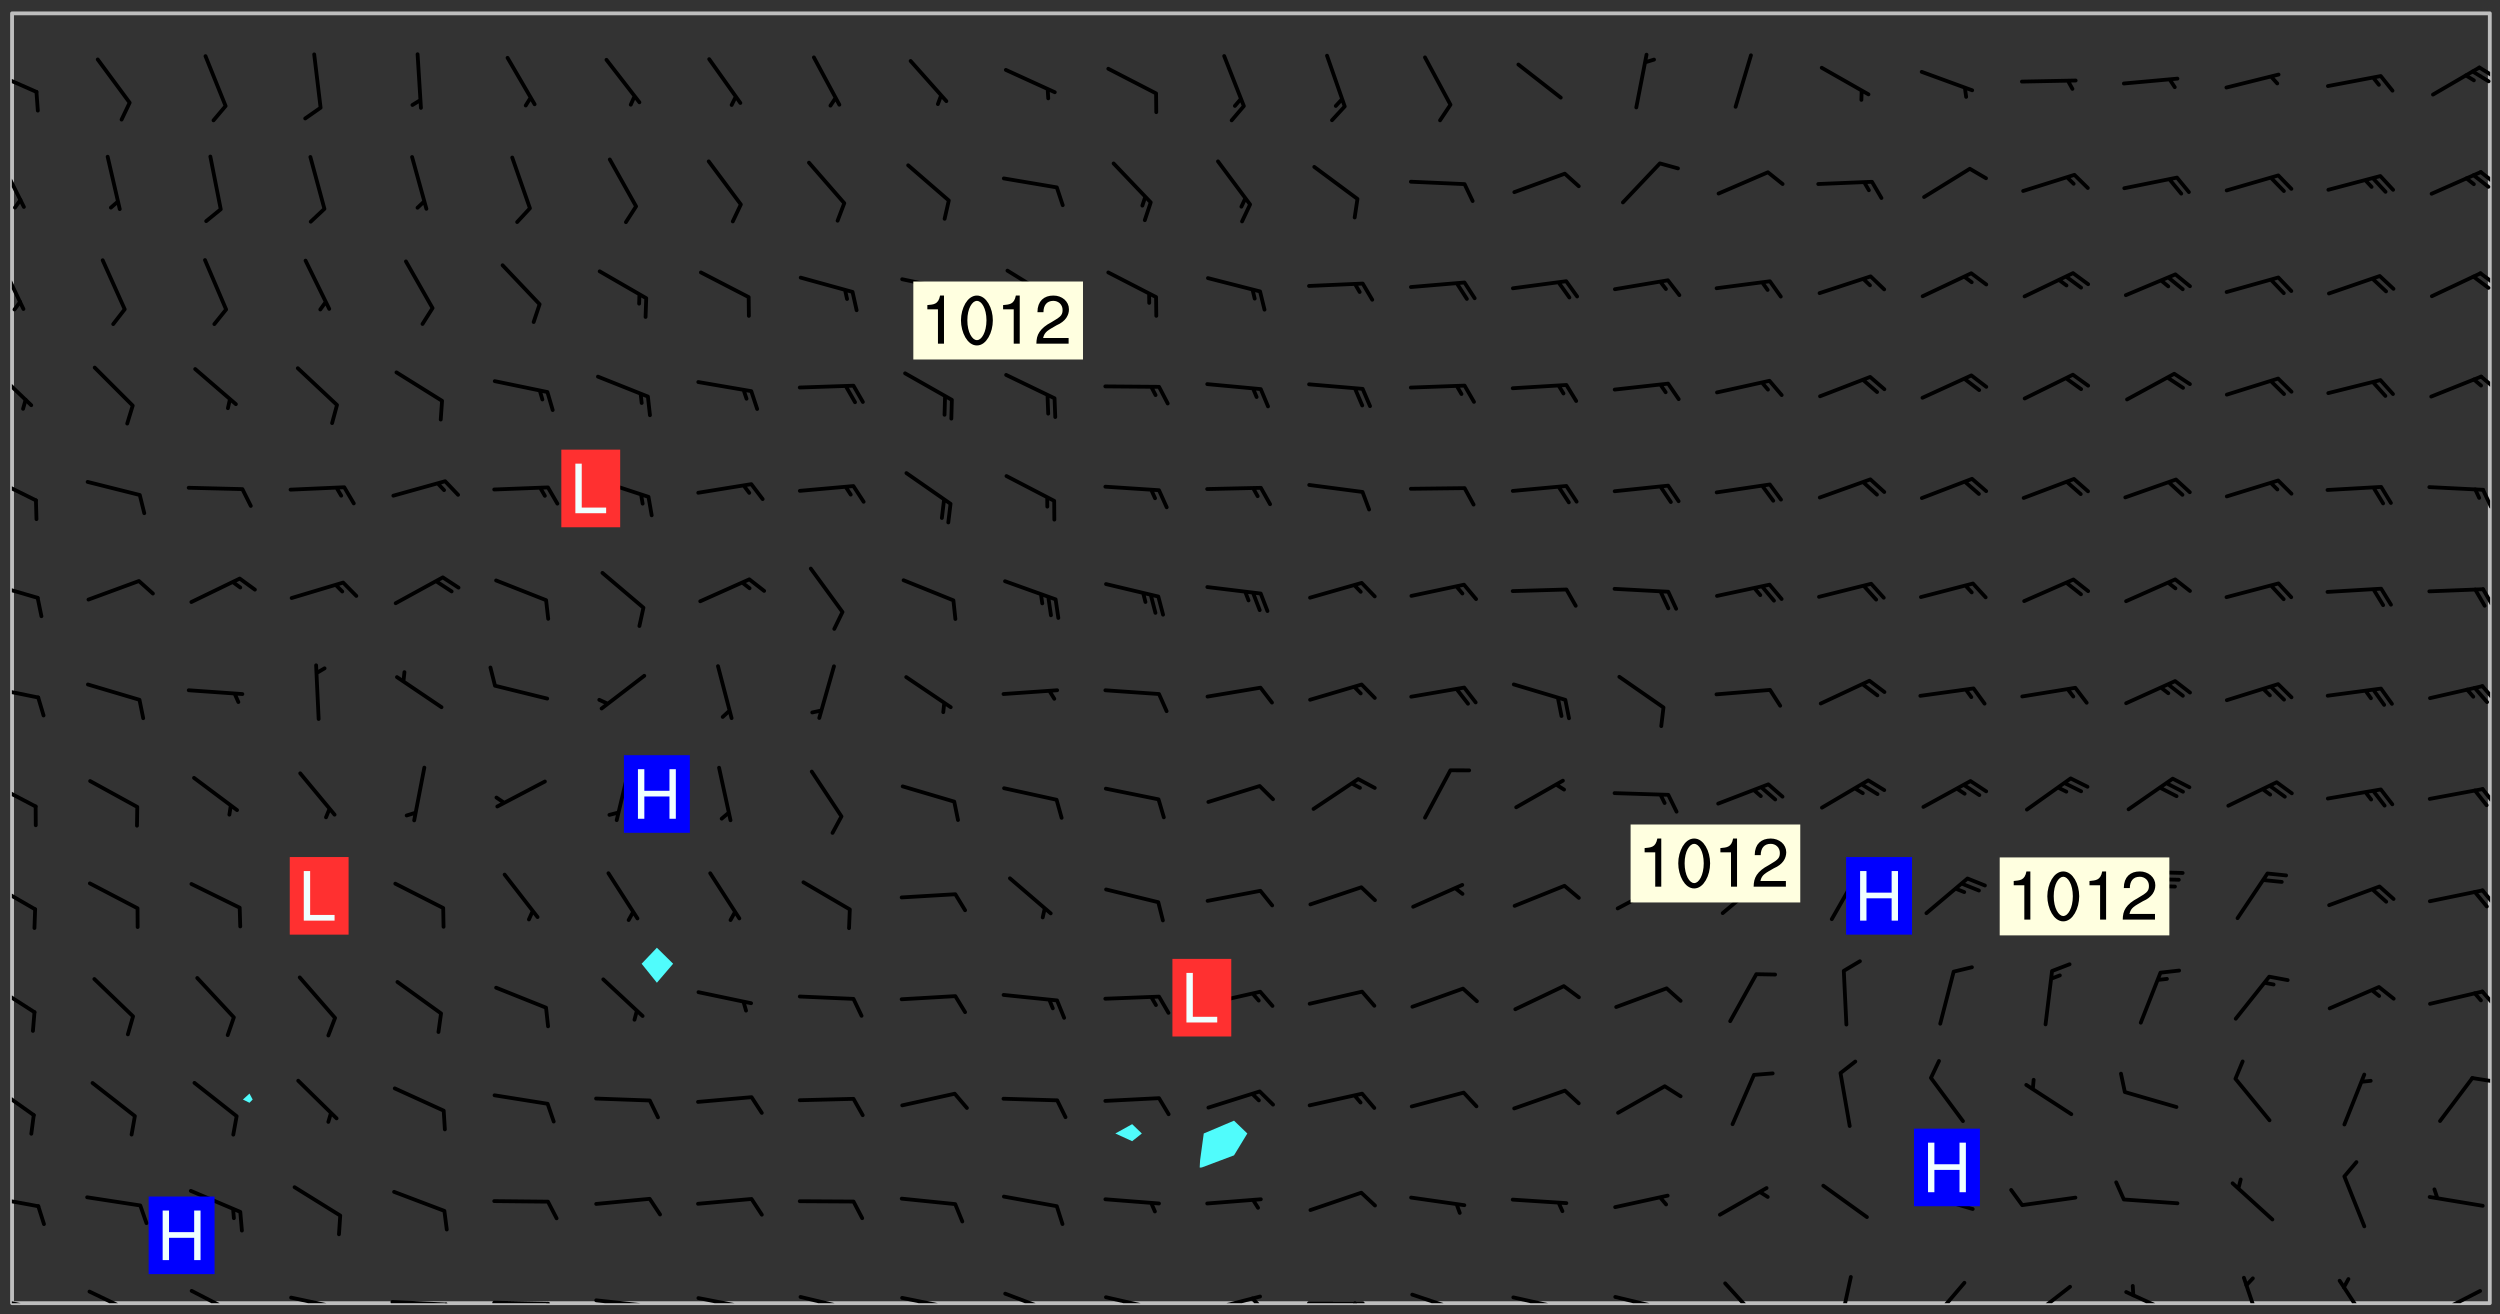 <svg xmlns="http://www.w3.org/2000/svg" role="img" xmlns:xlink="http://www.w3.org/1999/xlink" viewBox="142.45 309.95 326.84 171.84"><rect x="142.45" y="309.95" width="326.84" height="171.84" fill="#333333" stroke="none"/><defs><clipPath id="clip2"><path d="M 144 311.672 L 145 311.672 L 145 480.328 L 144 480.328 Z M 144 311.672"/></clipPath><clipPath id="clip3"><path d="M 144 311.672 L 468 311.672 L 468 480.328 L 144 480.328 Z M 144 311.672"/></clipPath><clipPath id="clip4"><path d="M 467 311.672 L 468 311.672 L 468 480.328 L 467 480.328 Z M 467 311.672"/></clipPath><clipPath id="clip5"><path d="M 144 479 L 148 479 L 148 480.328 L 144 480.328 Z M 144 479"/></clipPath><clipPath id="clip6"><path d="M 147 480 L 149 480 L 149 480.328 L 147 480.328 Z M 147 480"/></clipPath><clipPath id="clip7"><path d="M 153 478 L 161 478 L 161 480.328 L 153 480.328 Z M 153 478"/></clipPath><clipPath id="clip8"><path d="M 167 478 L 174 478 L 174 480.328 L 167 480.328 Z M 167 478"/></clipPath><clipPath id="clip9"><path d="M 180 479 L 188 479 L 188 480.328 L 180 480.328 Z M 180 479"/></clipPath><clipPath id="clip10"><path d="M 187 480 L 189 480 L 189 480.328 L 187 480.328 Z M 187 480"/></clipPath><clipPath id="clip11"><path d="M 193 479 L 202 479 L 202 480.328 L 193 480.328 Z M 193 479"/></clipPath><clipPath id="clip12"><path d="M 200 480 L 203 480 L 203 480.328 L 200 480.328 Z M 200 480"/></clipPath><clipPath id="clip13"><path d="M 206 480 L 215 480 L 215 480.328 L 206 480.328 Z M 206 480"/></clipPath><clipPath id="clip14"><path d="M 213 480 L 216 480 L 216 480.328 L 213 480.328 Z M 213 480"/></clipPath><clipPath id="clip15"><path d="M 220 479 L 228 479 L 228 480.328 L 220 480.328 Z M 220 479"/></clipPath><clipPath id="clip16"><path d="M 227 480 L 229 480 L 229 480.328 L 227 480.328 Z M 227 480"/></clipPath><clipPath id="clip17"><path d="M 233 479 L 241 479 L 241 480.328 L 233 480.328 Z M 233 479"/></clipPath><clipPath id="clip18"><path d="M 240 480 L 242 480 L 242 480.328 L 240 480.328 Z M 240 480"/></clipPath><clipPath id="clip19"><path d="M 246 479 L 255 479 L 255 480.328 L 246 480.328 Z M 246 479"/></clipPath><clipPath id="clip20"><path d="M 252 480 L 254 480 L 254 480.328 L 252 480.328 Z M 252 480"/></clipPath><clipPath id="clip21"><path d="M 260 479 L 268 479 L 268 480.328 L 260 480.328 Z M 260 479"/></clipPath><clipPath id="clip22"><path d="M 266 480 L 267 480 L 267 480.328 L 266 480.328 Z M 266 480"/></clipPath><clipPath id="clip23"><path d="M 273 478 L 281 478 L 281 480.328 L 273 480.328 Z M 273 478"/></clipPath><clipPath id="clip24"><path d="M 279 480 L 280 480 L 280 480.328 L 279 480.328 Z M 279 480"/></clipPath><clipPath id="clip25"><path d="M 286 479 L 295 479 L 295 480.328 L 286 480.328 Z M 286 479"/></clipPath><clipPath id="clip26"><path d="M 292 480 L 294 480 L 294 480.328 L 292 480.328 Z M 292 480"/></clipPath><clipPath id="clip27"><path d="M 300 479 L 308 479 L 308 480.328 L 300 480.328 Z M 300 479"/></clipPath><clipPath id="clip28"><path d="M 305 479 L 308 479 L 308 480.328 L 305 480.328 Z M 305 479"/></clipPath><clipPath id="clip29"><path d="M 313 480 L 321 480 L 321 480.328 L 313 480.328 Z M 313 480"/></clipPath><clipPath id="clip30"><path d="M 319 480 L 321 480 L 321 480.328 L 319 480.328 Z M 319 480"/></clipPath><clipPath id="clip31"><path d="M 326 478 L 334 478 L 334 480.328 L 326 480.328 Z M 326 478"/></clipPath><clipPath id="clip32"><path d="M 332 480 L 334 480 L 334 480.328 L 332 480.328 Z M 332 480"/></clipPath><clipPath id="clip33"><path d="M 340 479 L 348 479 L 348 480.328 L 340 480.328 Z M 340 479"/></clipPath><clipPath id="clip34"><path d="M 345 480 L 347 480 L 347 480.328 L 345 480.328 Z M 345 480"/></clipPath><clipPath id="clip35"><path d="M 353 479 L 361 479 L 361 480.328 L 353 480.328 Z M 353 479"/></clipPath><clipPath id="clip36"><path d="M 359 480 L 361 480 L 361 480.328 L 359 480.328 Z M 359 480"/></clipPath><clipPath id="clip37"><path d="M 367 477 L 373 477 L 373 480.328 L 367 480.328 Z M 367 477"/></clipPath><clipPath id="clip38"><path d="M 382 476 L 385 476 L 385 480.328 L 382 480.328 Z M 382 476"/></clipPath><clipPath id="clip39"><path d="M 394 477 L 400 477 L 400 480.328 L 394 480.328 Z M 394 477"/></clipPath><clipPath id="clip40"><path d="M 407 477 L 414 477 L 414 480.328 L 407 480.328 Z M 407 477"/></clipPath><clipPath id="clip41"><path d="M 420 478 L 428 478 L 428 480.328 L 420 480.328 Z M 420 478"/></clipPath><clipPath id="clip42"><path d="M 435 476 L 439 476 L 439 480.328 L 435 480.328 Z M 435 476"/></clipPath><clipPath id="clip43"><path d="M 448 477 L 453 477 L 453 480.328 L 448 480.328 Z M 448 477"/></clipPath><clipPath id="clip44"><path d="M 460 478 L 467 478 L 467 480.328 L 460 480.328 Z M 460 478"/></clipPath><clipPath id="clip45"><path d="M 460 480 L 462 480 L 462 480.328 L 460 480.328 Z M 460 480"/></clipPath><clipPath id="clip46"><path d="M 144 466 L 148 466 L 148 468 L 144 468 Z M 144 466"/></clipPath><clipPath id="clip47"><path d="M 144 451 L 148 451 L 148 456 L 144 456 Z M 144 451"/></clipPath><clipPath id="clip48"><path d="M 465 450 L 468 450 L 468 452 L 465 452 Z M 465 450"/></clipPath><clipPath id="clip49"><path d="M 144 438 L 148 438 L 148 443 L 144 443 Z M 144 438"/></clipPath><clipPath id="clip50"><path d="M 466 439 L 468 439 L 468 442 L 466 442 Z M 466 439"/></clipPath><clipPath id="clip51"><path d="M 144 425 L 148 425 L 148 430 L 144 430 Z M 144 425"/></clipPath><clipPath id="clip52"><path d="M 466 426 L 468 426 L 468 429 L 466 429 Z M 466 426"/></clipPath><clipPath id="clip53"><path d="M 144 411 L 148 411 L 148 416 L 144 416 Z M 144 411"/></clipPath><clipPath id="clip54"><path d="M 466 412 L 468 412 L 468 416 L 466 416 Z M 466 412"/></clipPath><clipPath id="clip55"><path d="M 144 399 L 148 399 L 148 402 L 144 402 Z M 144 399"/></clipPath><clipPath id="clip56"><path d="M 466 399 L 468 399 L 468 402 L 466 402 Z M 466 399"/></clipPath><clipPath id="clip57"><path d="M 144 385 L 148 385 L 148 389 L 144 389 Z M 144 385"/></clipPath><clipPath id="clip58"><path d="M 466 386 L 468 386 L 468 390 L 466 390 Z M 466 386"/></clipPath><clipPath id="clip59"><path d="M 144 371 L 148 371 L 148 376 L 144 376 Z M 144 371"/></clipPath><clipPath id="clip60"><path d="M 466 373 L 468 373 L 468 377 L 466 377 Z M 466 373"/></clipPath><clipPath id="clip61"><path d="M 144 357 L 147 357 L 147 364 L 144 364 Z M 144 357"/></clipPath><clipPath id="clip62"><path d="M 466 358 L 468 358 L 468 362 L 466 362 Z M 466 358"/></clipPath><clipPath id="clip63"><path d="M 144 343 L 146 343 L 146 351 L 144 351 Z M 144 343"/></clipPath><clipPath id="clip64"><path d="M 466 345 L 468 345 L 468 348 L 466 348 Z M 466 345"/></clipPath><clipPath id="clip65"><path d="M 465 345 L 468 345 L 468 348 L 465 348 Z M 465 345"/></clipPath><clipPath id="clip66"><path d="M 144 330 L 146 330 L 146 338 L 144 338 Z M 144 330"/></clipPath><clipPath id="clip67"><path d="M 466 332 L 468 332 L 468 335 L 466 335 Z M 466 332"/></clipPath><clipPath id="clip68"><path d="M 465 332 L 468 332 L 468 335 L 465 335 Z M 465 332"/></clipPath><clipPath id="clip69"><path d="M 144 318 L 148 318 L 148 323 L 144 323 Z M 144 318"/></clipPath><clipPath id="clip70"><path d="M 466 318 L 468 318 L 468 321 L 466 321 Z M 466 318"/></clipPath><clipPath id="clip71"><path d="M 465 319 L 468 319 L 468 321 L 465 321 Z M 465 319"/></clipPath><g id="surface357" clip-path="url(#clip1)"><path fill="#fff" fill-opacity="0" fill-rule="evenodd" d="M 0 0 L 1000 0 L 1000 1000 L 0 1000 Z M 0 0"/><path fill="#d3d3d3" fill-opacity="0" fill-rule="evenodd" d="M162.152 355.867L161.918 356.16 161.977 356.395 162.094 356.566 162.27 356.801 162.562 357.148 162.676 357.207 162.793 357.035 162.852 356.801 163.027 356.625 163.492 356.449 164.191 356.449 164.426 356.742 164.715 357.559 164.773 357.734 164.949 357.965 165.301 358.199 166 358.898 166.172 359.074 166.406 359.422 166.641 359.832 166.93 360.414 167.34 360.879 167.57 361.113 167.805 361.289 167.922 361.52 168.098 361.812 168.27 362.977 168.27 363.211 168.328 363.5 168.387 363.617 168.504 363.734 168.852 364.145 168.969 364.316 169.145 364.492 169.32 364.727 169.438 364.898 169.609 365.25 169.668 365.484 169.902 365.891 170.137 365.832 169.961 366.008 169.902 366.938 169.32 366.938 169.086 366.824 168.738 366.938 168.621 367.055 168.562 367.348 168.504 367.523 168.387 367.695 167.922 367.988 167.863 368.223 167.805 368.336 167.805 368.98 167.863 369.152 167.863 369.562 167.922 369.621 167.922 370.027 167.98 370.434 168.098 370.609 168.156 370.668 168.387 371.309 168.328 371.602 168.328 372.301 168.27 372.883 168.27 373.117 168.211 373.348 168.156 373.699 168.156 375.621 168.211 375.738 168.637 375.738 168.27 375.855 168.246 376.207 169.137 377.375 170.879 377.914 172.219 378.273 172.219 378.812 172.309 379.621 172.844 380.336 174.363 380.605 175.254 380.52 175.344 381.684 175.879 381.863 177.039 381.684 179.094 380.699 180.254 380.336 182.133 380.16 183.828 379.98 183.648 380.699 182.133 380.785 180.883 380.875 180.078 381.145 179.004 381.953 179.273 382.672 179.809 383.57 179.629 384.195 179.363 385.004 179.629 386.082 180.254 386.98 181.059 387.16 182.309 386.98 182.043 387.703 182.141 388.207 182.195 388.5 182.195 388.672 182.254 388.965 182.254 389.371 182.43 389.488 182.781 389.605 183.188 389.605 183.48 389.43 183.594 389.312 183.652 389.195 183.77 388.965 183.828 388.789 184.18 388.324 184.41 388.148 184.586 388.09 184.762 388.148 184.82 388.324 184.938 389.312 184.992 389.781 185.051 389.953 185.168 390.188 185.344 390.246 186.16 390.305 186.449 390.305 186.566 390.539 186.625 390.945 186.684 391.297 186.684 392.402 186.801 392.695 186.918 393.043 187.207 393.742 187.383 394.094 187.965 394.848 188.316 395.023 188.488 395.082 188.957 395.316 189.598 395.781 189.945 396.016 190.238 396.191 190.531 396.246 190.762 396.309 191.578 396.656 191.871 396.832 191.984 397.004 192.336 397.355 192.453 397.531 192.977 398.172 192.977 398.461 193.035 398.812 193.035 399.16 193.094 399.512 193.152 399.801 193.27 399.859 193.441 399.918 193.617 399.918 194.199 400.152 194.375 400.27 194.551 400.559 194.727 400.793 194.84 401.027 195.133 401.258 195.25 401.375 195.25 401.785 195.309 401.84 195.598 402.074 195.832 402.191 195.891 402.309 196.008 402.48 196.066 402.598 196.297 402.832 196.355 403.008 196.59 403.066 196.707 403.125 196.59 403.238 196.531 403.355 196.531 403.473 196.414 403.766 196.297 404.055 196.297 404.637 196.473 404.754 196.59 404.812 196.648 404.93 196.766 405.047 196.879 405.105 197.055 405.453 197.113 405.805 197.172 406.211 197.172 406.387 197.113 406.562 196.996 407.262 196.996 407.434 197.113 407.609 197.406 407.902 197.812 407.902 197.988 408.02 198.105 408.191 198.223 408.484 198.223 408.719 197.695 408.719 197.465 408.484 197.23 408.484 197.055 408.543 196.996 409.242 197.055 409.59 197.172 409.766 197.348 410.176 197.465 410.406 197.754 410.875 197.93 410.93 198.453 410.93 198.688 410.988 199.445 411.629 199.504 411.922 199.504 412.156 199.562 412.215 199.793 412.562 199.793 412.914 199.676 413.086 199.676 413.379 199.969 413.668 200.262 413.844 200.434 413.902 200.727 414.078 201.02 414.195 201.602 414.602 201.891 414.836 202.184 415.012 202.402 415.172 202.418 415.184 202.648 415.359 203.289 415.883 203.465 416.117 203.582 416.293 203.758 416.469 203.871 416.641 203.871 417.281 203.988 417.457 204.457 417.574 205.039 417.691 205.273 417.75 205.504 417.863 205.797 417.98 205.91 418.039 206.496 418.391 206.785 418.562 206.961 418.625 207.137 418.68 207.312 418.738 208.012 419.09 208.301 419.266 208.535 419.32 208.824 419.496 209.059 419.613 209.699 420.02 209.992 420.137 210.164 420.195 210.398 420.254 210.809 420.312 211.039 420.371 211.273 420.488 211.332 420.66 210.922 420.836 211.391 420.895 211.449 421.188 211.562 421.422 211.738 421.477 211.973 421.535 212.148 421.594 212.555 421.711 213.195 421.945 213.312 422.117 213.371 422.352 213.371 422.527 213.312 422.645 213.254 423.051 213.488 423.285 213.605 423.344 213.953 423.461 214.594 423.691 214.77 423.809 215.059 423.926 215.234 424.102 215.469 424.566 216.051 425.672 216.227 425.848 216.574 426.023 216.75 426.141 217.102 426.258 218.148 426.781 218.383 426.84 218.848 426.953 219.141 427.012 219.605 427.188 220.363 427.77 220.598 428.004 220.945 428.469 221.121 428.645 221.41 428.879 222.227 429.578 222.52 429.754 222.809 430.043 223.102 430.219 223.395 430.508 224.09 431.148 224.266 431.324 224.559 431.559 224.848 431.793 225.316 432.082 225.957 432.664 226.305 432.898 226.539 433.191 226.887 433.539 227.238 434.004 228.172 434.996 228.52 435.402 228.637 435.578 228.871 435.637 228.984 435.754 229.629 435.93 229.859 436.043 230.094 436.102 230.387 436.277 230.617 436.395 231.551 437.094 231.957 437.5 232.191 437.676 232.598 437.852 232.832 437.969 233.648 438.316 233.996 438.551 234.23 438.668 234.523 438.957 234.754 439.074 235.512 439.426 235.863 439.598 236.094 439.656 236.387 439.773 236.621 439.832 237.492 440.008 238.309 440.008 238.777 440.238 238.949 440.297 239.824 440.996 240.289 441.113 240.582 441.172 240.758 441.23 240.988 441.289 241.457 441.348 241.805 441.406 242.156 441.465 242.562 441.523 242.855 441.523 243.027 441.582 243.027 441.812 243.203 441.988 243.496 441.988 243.844 442.047 244.195 442.105 244.895 442.223 245.535 442.223 246 441.988 246.293 441.812 246.465 441.695 246.875 441.523 247.164 441.348 248.098 440.883 248.566 440.59 249.09 440.297 249.555 440.125 250.02 439.949 251.07 439.484 251.359 439.367 251.77 439.25 252.059 439.133 252.586 438.957 254.102 438.258 254.684 437.91 254.973 437.852 255.266 437.793 255.613 437.676 256.488 437.445 256.84 437.328 256.953 437.328 257.188 437.27 258.062 437.035 258.297 436.977 259.109 436.977 259.461 436.918 260.277 436.801 260.449 436.742 260.801 436.688 261.094 436.629 261.324 436.57 262.141 436.395 262.316 436.336 262.664 436.336 262.898 436.277 263.363 436.16 264.121 435.988 264.355 435.93 264.703 435.93 265.113 435.812 265.402 435.754 266.688 435.695 266.977 435.695 267.387 435.637 267.617 435.578 267.793 435.578 268.668 435.461 269.074 435.461 269.484 435.344 269.832 435.344 270.184 435.23 271.055 435.172 272.805 435.172 273.852 435.461 274.262 435.578 274.551 435.695 274.902 435.812 275.191 435.93 276.242 436.102 276.531 436.16 276.824 436.16 277.117 436.219 277.289 436.277 277.699 436.336 277.871 436.395 277.988 436.453 278.105 436.453 278.223 436.512 278.574 436.57 278.688 436.57 279.098 436.637 281.02 437.031 282.945 437.426 284.465 437.875 286.16 438.594 288.305 439.398 289.91 438.68 291.34 437.875 292.5 436.797 293.75 436.348 296.785 435.629 298.66 435.27 300.805 433.922 303.039 432.668 305.539 431.41 307.234 430.961 309.02 430.781 310.18 430.512 310.805 431.051 312.145 430.781 312.859 429.793 313.844 428.449 314.289 428.27 315.094 427.91 316.969 427.371 318.754 426.922 320.004 426.652 321.164 426.562 322.863 426.473 324.824 426.203 326.074 426.113 326.613 426.113 327.238 426.023 328.129 426.023 330.273 425.844 332.684 425.664 335.273 425.574 336.969 425.754 338.578 425.844 340.008 426.203 341.168 426.922 343.043 427.91 344.203 429.438 344.469 430.152 345.098 430.242 345.453 431.141 345.988 431.68 346.523 433.207 347.598 433.566 348.133 433.566 347.328 434.102 347.418 435.809 348.133 438.504 349.023 439.309 349.918 440.297 350.633 441.555 352.418 442.094 353.938 441.914 354.293 443.258 355.902 442.453 356.883 441.914 357.152 442.184 357.469 441.969 357.688 441.824 358.488 442.273 358.938 441.914 359.293 441.914 359.828 441.645 360.367 440.926 360.902 440.656 361.527 439.668 362.688 440.117 363.527 440.488 364.922 441.105 366.617 440.926 368.223 440.926 370.008 441.016 370.188 439.309 370.723 437.965 371.527 438.234 372.02 439.082 372.422 439.488 372.332 440.027 372.332 440.387 373.047 440.836 373.758 440.566 375.188 440.566 375.547 441.555 375.992 442.812 376.707 444.156 377.957 444.785 379.652 445.414 380.367 445.234 380.547 444.695 381.527 444.605 381.977 444.965 382.062 446.223 381.797 446.852 381.262 447.031 381.262 447.57 381.977 448.555 382.242 449.094 383.227 450.082 384.027 451.16 383.762 451.52 383.672 452.418 383.047 454.75 382.691 456.816 382.602 458.609 382.422 459.328 382.332 459.867 382.332 461.305 381.352 463.188 380.992 464.895 380.457 465.793 379.652 466.961 379.387 467.5 381.441 468.754 381.527 469.113 381.172 469.652 381.082 469.473 381.082 470.281 381.172 471.719 380.727 472.434 379.652 472.527 379.387 473.242 379.922 474.141 380.727 474.859 381.887 475.668 383.227 475.938 383.672 476.297 383.316 476.746 381.527 476.656 380.277 476.207 379.562 475.488 378.938 475.398 378.762 478.988 378.574 480.297 467.934 480.297 467.934 311.703 412.664 311.703 412.664 360.785 413.426 360.91 416.715 361.453 418.738 364.289 418.738 367.043 421.09 367.375 423.438 367.707 427.488 367.707 426.109 371.867 424.086 372.574 422.062 373.277 421.52 373.621 418.926 375.238 418.738 375.355 416.715 373.277 415.984 370.535 413.312 368.457 411.938 364.957 411.871 364.875 409.914 362.203 412.664 360.785 412.664 311.703 294.422 311.703 294.422 403.117 294.539 403.148 294.672 403.16 294.746 403.234 294.852 403.281 294.941 403.34 295.027 403.398 295.117 403.457 295.414 403.754 295.473 403.844 295.504 403.961 295.531 404.078 295.547 404.215 295.516 404.332 295.457 404.422 295.398 404.508 295.355 404.613 295.309 404.715 295.281 404.836 295.281 404.98 295.457 405.25 295.605 405.398 295.68 405.484 295.754 405.559 295.797 405.664 295.859 405.754 295.918 405.84 295.961 405.945 296.02 406.035 296.066 406.137 296.109 406.242 296.168 406.328 296.285 406.508 296.359 406.582 296.422 406.668 296.48 406.758 296.523 406.863 296.582 406.953 296.641 407.039 296.703 407.129 296.762 407.219 296.805 407.32 296.922 407.5 296.996 407.574 297.055 407.66 297.129 407.734 297.219 407.793 297.324 407.84 297.473 407.84 297.605 407.824 297.738 407.84 297.84 407.793 297.914 407.719 297.961 407.617 297.945 407.484 297.945 407.336 297.898 407.23 297.871 407.113 297.824 407.012 297.797 406.891 297.754 406.789 297.691 406.699 297.648 406.598 297.605 406.492 297.574 406.375 297.559 406.242 297.547 406.105 297.633 406.047 297.691 405.961 297.812 405.93 297.855 406.035 297.871 406.168 297.871 406.285 297.93 406.387 297.988 406.477 298.078 406.535 298.227 406.684 298.285 406.773 298.328 406.879 298.316 406.98 298.402 407.039 298.508 407.086 298.594 407.145 298.684 407.203 298.758 407.277 298.641 407.305 298.535 407.352 298.449 407.41 298.375 407.484 298.316 407.574 298.254 407.66 298.227 407.781 298.18 407.883 298.137 407.988 298.105 408.105 298.094 408.238 298.078 408.371 298.078 408.52 298.105 408.637 298.152 408.742 298.195 408.844 298.254 408.934 298.328 409.008 298.418 409.066 298.492 409.141 298.582 409.199 298.641 409.289 298.684 409.395 298.73 409.496 298.848 409.527 298.98 409.543 299.129 409.543 299.246 409.512 299.352 409.555 299.395 409.66 299.441 409.762 299.469 409.883 299.5 410 299.527 410.117 299.559 410.238 299.586 410.355 299.691 410.398 299.793 410.445 299.926 410.43 300.074 410.578 300.137 410.664 300.211 410.738 300.281 410.812 300.371 410.875 300.477 410.918 300.578 410.961 300.695 410.992 300.832 411.008 300.949 410.977 301.023 410.902 301.051 410.785 301.039 410.652 301.008 410.531 300.98 410.414 301.023 410.309 301.141 410.309 301.23 410.371 301.348 410.398 301.496 410.398 301.629 410.414 301.777 410.414 301.91 410.43 302.043 410.414 302.191 410.414 302.324 410.398 302.457 410.387 302.594 410.398 302.711 410.371 302.844 410.355 303.035 410.297 302.977 410.473 302.961 410.605 302.934 410.727 302.918 410.859 302.859 410.945 302.727 410.961 302.621 411.008 302.516 411.051 302.398 411.082 302.281 411.109 302.016 411.141 301.867 411.141 301.734 411.156 301.66 411.23 301.719 411.316 301.867 411.465 301.984 411.645 302.059 411.715 302.148 411.777 302.238 411.836 302.324 411.895 302.414 411.953 302.516 411.996 302.621 412.059 302.727 412.102 302.812 412.16 302.918 412.207 303.02 412.25 303.199 412.367 303.258 412.457 303.215 412.559 303.168 412.664 303.184 412.797 303.406 413.02 303.465 413.109 303.508 413.211 303.539 413.332 303.582 413.434 303.598 413.566 303.629 413.684 303.641 413.82 303.672 413.938 303.82 414.086 303.922 414.129 304.027 414.172 304.145 414.203 304.277 414.219 304.414 414.234 304.531 414.234 304.648 414.203 304.738 414.145 304.781 414.039 304.828 413.938 304.871 413.832 304.902 413.715 304.914 413.582 304.914 413.434 304.902 413.301 304.887 413.168 304.855 413.051 304.812 412.945 304.766 412.84 304.723 412.738 304.68 412.633 304.664 412.5 304.68 412.367 304.707 412.25 304.738 412.133 304.766 412.012 304.812 411.91 304.902 411.852 304.988 411.789 305.062 411.715 305.152 411.656 305.375 411.434 305.434 411.348 305.508 411.273 305.625 411.094 305.684 411.008 305.684 410.859 305.609 410.785 305.508 410.738 305.402 410.695 305.301 410.652 305.242 410.562 305.195 410.457 305.168 410.34 305.258 410.281 305.375 410.25 305.477 410.207 305.656 410.09 305.805 409.941 305.816 409.809 305.805 409.703 305.715 409.645 305.582 409.66 305.434 409.66 305.301 409.676 305.168 409.66 305.047 409.629 304.961 409.57 304.887 409.496 304.828 409.406 304.766 409.32 304.648 409.141 304.59 409.055 304.621 408.934 304.707 408.875 304.828 408.844 304.887 408.758 304.887 408.637 304.855 408.52 304.797 408.43 304.738 408.344 304.691 408.238 304.664 408.121 304.648 407.988 304.707 407.898 304.781 407.824 304.871 407.766 304.988 407.586 305.062 407.512 305.121 407.426 305.27 407.277 305.391 407.246 305.523 407.23 305.656 407.246 305.73 407.32 305.773 407.426 305.789 407.559 305.758 407.676 305.641 407.707 305.508 407.719 305.359 407.867 305.316 407.973 305.27 408.074 305.242 408.195 305.211 408.312 305.211 408.461 305.242 408.578 305.285 408.684 305.344 408.773 305.418 408.844 305.492 408.918 305.609 408.949 305.73 408.977 305.848 408.949 305.98 408.934 306.098 408.934 306.188 408.992 306.262 409.066 306.309 409.172 306.367 409.258 306.469 409.305 306.602 409.32 306.707 409.363 306.793 409.422 306.781 409.527 306.707 409.602 306.527 409.719 306.469 409.809 306.379 409.867 306.309 409.941 306.234 410.016 306.172 410.105 306.145 410.223 306.129 410.355 306.145 410.488 306.129 410.621 306.129 410.77 306.145 410.902 306.172 411.02 306.203 411.141 306.277 411.215 306.367 411.273 306.453 411.332 306.543 411.391 306.66 411.422 306.66 411.508 306.559 411.555 306.469 411.613 306.203 411.645 306.086 411.672 305.938 411.672 305.832 411.715 305.73 411.762 305.672 411.852 305.609 412.086 305.598 412.219 305.566 412.34 305.551 412.473 305.551 412.766 305.539 412.898 305.551 413.035 305.566 413.168 305.699 413.184 305.832 413.195 305.953 413.227 306.039 413.285 306.113 413.359 306.16 413.465 306.203 413.566 306.219 413.699 306.219 414.145 306.203 414.277 306.203 414.723 306.234 414.988 306.262 415.105 306.277 415.238 306.309 415.355 306.395 415.566 306.426 415.832 306.426 415.98 306.395 416.098 306.367 416.215 306.336 416.336 306.309 416.453 306.277 416.57 306.246 416.691 306.234 416.824 306.219 416.957 306.309 417.016 306.426 416.984 306.527 417 306.574 417.105 306.543 417.371 306.543 417.812 306.5 417.918 306.453 418.023 306.41 418.125 306.367 418.23 306.309 418.316 306.277 418.438 306.234 418.555 306.203 418.672 306.188 418.805 306.203 418.938 306.262 419.027 306.367 419.074 306.453 419.133 306.512 419.219 306.5 419.355 306.469 419.473 306.426 419.574 306.426 420.02 306.41 420.152 306.41 420.301 306.379 420.418 306.336 420.523 306.309 420.641 306.262 420.746 306.219 420.848 306.188 420.969 306.16 421.086 306.129 421.219 306.098 421.336 306.07 421.453 306.027 421.559 305.996 421.676 305.965 421.797 305.953 421.93 305.938 422.062 305.938 422.359 305.965 422.477 305.965 422.625 306.012 423.023 306.039 423.141 306.098 423.23 306.219 423.262 306.367 423.262 306.5 423.246 306.559 423.336 306.559 423.453 306.5 423.543 306.41 423.602 306.309 423.645 306.203 423.691 306.113 423.75 306.027 423.809 305.891 423.824 305.773 423.793 305.641 423.777 305.539 423.824 305.477 423.91 305.465 424.047 305.449 424.18 305.418 424.297 305.391 424.414 305.375 424.547 305.344 424.668 305.344 424.965 305.359 425.098 305.391 425.215 305.391 425.363 305.402 425.496 305.402 425.645 305.375 425.762 305.328 425.863 305.301 425.984 305.27 426.102 305.211 426.191 305.137 426.266 305.035 426.309 304.93 426.355 304.812 426.383 304.691 426.414 304.59 426.367 304.648 426.281 304.754 426.234 304.781 426.117 304.812 426 304.84 425.879 304.871 425.762 304.871 425.613 304.887 425.48 304.855 425.363 304.812 425.258 304.707 425.273 304.633 425.348 304.531 425.391 304.441 425.453 304.367 425.527 304.324 425.629 304.309 425.762 304.277 425.879 304.25 426 304.219 426.117 304.191 426.234 304.16 426.355 304.133 426.473 304.102 426.59 304.059 426.695 303.969 426.754 303.879 426.754 303.762 426.723 303.73 426.637 303.746 426.5 303.715 426.383 303.715 426.234 303.703 426.102 303.703 425.953 303.641 425.719 303.613 425.598 303.57 425.496 303.523 425.391 303.465 425.305 303.406 425.215 303.363 425.109 303.301 425.023 303.152 424.875 303.082 424.801 302.977 424.754 302.871 424.711 302.77 424.668 302.473 424.371 302.383 424.297 302.297 424.238 302.191 424.195 302.102 424.133 302.016 424.074 301.91 424.031 301.82 423.973 301.734 423.91 301.66 423.84 301.555 423.793 301.469 423.734 301.363 423.691 301.273 423.629 301.172 423.586 301.066 423.543 300.98 423.484 300.875 423.438 300.77 423.395 300.668 423.348 300.578 423.289 300.477 423.246 300.371 423.203 300.281 423.141 300.164 423.113 300.031 423.098 299.898 423.113 299.75 423.113 299.617 423.129 299.5 423.098 299.41 423.039 299.336 422.965 299.246 422.906 299.145 422.859 298.996 422.859 298.875 422.832 298.773 422.789 298.699 422.715 298.582 422.535 298.492 422.477 298.391 422.434 298.301 422.371 298.195 422.328 298.105 422.27 298.02 422.211 297.914 422.164 297.855 422.078 297.797 421.988 297.754 421.883 297.707 421.781 297.633 421.707 297.547 421.648 297.473 421.574 297.383 421.516 297.16 421.293 297.117 421.188 297.086 420.922 297.191 420.879 297.336 420.879 297.441 420.922 297.516 420.996 297.605 421.055 297.691 421.113 297.797 421.16 297.887 421.219 298.035 421.367 298.105 421.441 298.254 421.59 298.316 421.676 298.391 421.75 298.477 421.809 298.551 421.883 298.641 421.945 298.73 422.004 298.816 422.062 299.086 422.238 299.188 422.285 299.293 422.328 299.395 422.371 299.441 422.297 299.5 422.211 299.574 422.137 299.645 422.062 299.75 422.105 299.824 422.18 299.883 422.27 299.926 422.371 299.973 422.477 300.016 422.582 300.137 422.609 300.254 422.582 300.328 422.492 300.371 422.387 300.43 422.297 300.504 422.223 300.609 422.18 300.727 422.152 300.859 422.164 300.949 422.223 301.098 422.371 301.156 422.461 301.199 422.566 301.246 422.668 301.289 422.773 301.332 422.875 301.438 422.922 301.543 422.965 301.676 422.98 301.762 422.922 301.82 422.832 301.895 422.758 302 422.715 302.117 422.742 302.223 422.789 302.324 422.832 302.43 422.875 302.531 422.922 302.711 423.039 302.711 423.156 302.695 423.289 302.711 423.422 302.727 423.559 302.785 423.645 302.887 423.691 303.008 423.719 303.125 423.75 303.273 423.75 303.391 423.719 303.449 423.629 303.629 423.512 303.688 423.422 303.762 423.348 303.82 423.262 303.938 423.082 304.117 422.965 304.234 422.996 304.324 423.055 304.367 423.129 304.352 423.262 304.352 423.379 304.441 423.438 304.59 423.438 304.723 423.422 304.855 423.41 305.121 423.379 305.227 423.336 305.344 423.305 305.465 423.277 305.539 423.203 305.609 423.129 305.672 423.039 305.656 422.934 305.609 422.832 305.508 422.789 305.402 422.773 305.285 422.801 305.02 422.832 304.871 422.832 304.797 422.758 304.707 422.699 304.59 422.668 304.473 422.641 304.34 422.625 304.191 422.625 304.059 422.641 303.762 422.641 303.656 422.594 303.508 422.445 303.465 422.344 303.406 422.254 303.629 422.031 303.715 421.973 303.82 421.93 303.938 421.898 304.07 421.883 304.203 421.898 304.34 421.914 304.441 421.957 304.574 421.945 304.664 421.883 304.766 421.84 304.828 421.75 304.781 421.648 304.691 421.59 304.574 421.559 304.473 421.516 304.414 421.426 304.352 421.336 304.352 421.219 304.367 421.086 304.473 421.039 304.547 420.969 304.547 420.848 304.457 420.789 304.426 420.672 304.516 420.613 304.59 420.539 304.633 420.434 304.691 420.344 304.738 420.242 304.754 420.109 304.754 419.961 304.707 419.855 304.664 419.754 304.574 419.695 304.441 419.68 304.34 419.637 304.203 419.621 304.086 419.59 303.641 419.59 303.508 419.574 303.375 419.562 303.242 419.547 303.125 419.516 302.977 419.516 302.844 419.5 302.711 419.488 302.445 419.457 302.324 419.414 302.238 419.355 302.164 419.281 302.164 419.133 302.176 419 302.281 418.953 302.383 418.91 302.516 418.895 302.668 418.895 302.801 418.879 303.094 418.879 303.215 418.91 303.316 418.953 303.406 419.012 303.641 419.074 303.762 419.027 303.852 418.969 303.953 418.926 304.086 418.91 304.191 418.953 304.293 419 304.426 419.012 304.547 418.984 304.691 418.984 304.812 418.953 304.93 418.926 305.035 418.879 305.109 418.805 305.195 418.746 305.344 418.598 305.402 418.512 305.449 418.406 305.477 418.289 305.492 418.184 305.391 418.141 305.301 418.082 305.184 418.051 305.078 418.008 304.988 417.945 304.914 417.859 304.84 417.785 304.738 417.742 304.633 417.695 304.531 417.652 304.473 417.562 304.426 417.461 304.34 417.25 304.277 417.164 304.219 417.074 304.145 417 304.059 416.941 303.789 416.941 303.672 416.973 303.582 417.031 303.48 417.074 303.348 417.09 303.242 417.074 303.215 416.957 303.152 416.867 303.035 416.836 302.934 416.793 302.785 416.645 302.754 416.527 302.738 416.422 302.812 416.348 302.992 416.23 303.109 416.203 303.227 416.172 303.363 416.188 303.465 416.23 303.57 416.273 303.672 416.32 303.777 416.363 303.895 416.395 304.027 416.41 304.145 416.438 304.277 416.453 304.383 416.438 304.473 416.379 304.398 416.305 304.293 416.262 304.219 416.188 304.145 416.098 303.996 415.949 303.91 415.891 303.82 415.832 303.746 415.758 303.656 415.699 303.555 415.652 303.434 415.625 303.332 415.578 303.227 415.535 303.109 415.504 303.008 415.461 302.887 415.43 302.738 415.43 302.621 415.461 302.516 415.504 302.43 415.566 302.25 415.684 302.164 415.742 302.074 415.801 301.969 415.848 301.883 415.906 301.777 415.949 301.676 415.992 301.57 416.039 301.496 416.113 301.438 416.203 301.379 416.289 301.332 416.395 301.273 416.48 301.199 416.555 301.066 416.543 300.949 416.512 300.832 416.512 300.758 416.586 300.668 416.645 300.594 416.719 300.504 416.777 300.418 416.836 300.312 416.883 300.211 416.926 300.074 416.941 299.973 416.898 299.824 416.75 299.719 416.703 299.633 416.703 299.527 416.75 299.426 416.793 299.305 416.824 299.188 416.793 299.113 416.719 299.113 416.602 299.145 416.48 299.219 416.41 299.277 416.32 299.352 416.246 299.469 416.215 299.574 416.172 299.867 416.172 300 416.156 300.137 416.141 300.238 416.098 300.328 416.039 300.43 415.992 300.52 415.934 300.652 415.922 300.742 415.98 300.875 415.992 300.965 415.934 301.051 415.875 301.156 415.832 301.246 415.773 301.332 415.711 301.422 415.652 301.57 415.504 301.629 415.418 301.688 415.328 301.793 415.285 301.926 415.27 302.043 415.297 302.164 415.328 302.223 415.27 302.281 415.18 302.312 414.914 302.34 414.797 302.445 414.809 302.578 414.824 302.68 414.781 302.77 414.723 302.828 414.633 302.902 414.559 302.961 414.469 303.008 414.367 303.02 414.234 303.008 414.102 302.961 413.996 302.812 413.848 302.754 413.758 302.695 413.672 302.652 413.566 302.652 413.121 302.668 412.988 302.668 412.84 302.68 412.707 302.621 412.648 302.531 412.707 302.43 412.664 302.25 412.547 302.164 412.488 302.102 412.398 302.043 412.309 301.969 412.234 301.883 412.176 301.762 412.207 301.66 412.219 301.555 412.266 301.469 412.324 301.363 412.367 301.215 412.516 301.125 412.574 301.039 412.633 300.949 412.695 300.844 412.738 300.711 412.754 300.711 412.633 300.816 412.59 300.934 412.559 301.008 412.488 301.051 412.383 301.051 412.234 301.023 412.117 300.875 411.969 300.742 411.953 300.594 411.953 300.477 411.984 300.371 412.027 300.27 412.07 300.18 412.133 300.062 412.16 299.988 412.086 300 411.953 299.957 411.852 299.914 411.746 299.824 411.688 299.707 411.715 299.586 411.746 299.469 411.777 299.367 411.82 299.246 411.852 299.145 411.895 299.039 411.938 298.949 411.996 298.848 412.012 298.848 411.895 298.863 411.762 298.805 411.672 298.73 411.715 298.582 411.863 298.523 411.953 298.449 412.027 298.402 412.133 298.359 412.234 298.285 412.309 298.227 412.398 298.152 412.473 298.094 412.559 298.02 412.633 297.93 412.695 297.855 412.766 297.781 412.84 297.68 412.855 297.547 412.871 297.441 412.828 297.441 412.707 297.59 412.559 297.633 412.457 297.691 412.367 297.738 412.266 297.781 412.16 297.84 412.07 297.871 411.953 297.914 411.852 297.945 411.73 297.973 411.613 298.02 411.508 298.062 411.406 298.105 411.301 298.18 411.23 298.27 411.168 298.359 411.109 298.461 411.066 298.758 411.066 299.023 411.035 299.129 410.992 299.055 410.918 298.938 410.887 298.832 410.844 298.742 410.785 298.641 410.738 298.551 410.68 298.449 410.637 298.344 410.594 298.254 410.531 298.168 410.473 298.062 410.43 297.961 410.387 297.84 410.355 297.723 410.324 297.621 410.281 297.5 410.25 297.398 410.207 297.309 410.148 297.266 410.043 297.25 409.91 297.352 409.867 297.484 409.852 297.621 409.867 297.754 409.852 297.855 409.809 297.914 409.719 297.93 409.613 297.84 409.555 297.766 409.48 297.664 409.438 297.574 409.379 297.426 409.23 297.383 409.125 297.367 408.992 297.367 408.699 297.309 408.609 297.219 408.551 297.145 408.477 297.102 408.371 297.07 408.254 297.012 408.164 296.938 408.09 296.82 408.062 296.746 407.988 296.656 407.93 296.566 407.867 296.48 407.809 296.406 407.734 296.348 407.648 296.301 407.543 296.215 407.484 296.066 407.336 295.871 407.277 295.738 407.293 295.637 407.336 295.562 407.41 295.516 407.512 295.473 407.617 295.414 407.707 295.355 407.793 295.059 408.09 294.969 408.148 294.883 408.148 294.82 408.062 294.777 407.957 294.809 407.84 294.867 407.75 294.895 407.633 294.883 407.5 294.793 407.438 294.688 407.484 294.57 407.512 294.453 407.543 294.184 407.719 294.082 407.766 293.965 407.793 293.859 407.84 293.77 407.898 293.668 407.941 293.609 407.855 293.562 407.75 293.578 407.617 293.625 407.512 293.695 407.438 293.77 407.367 293.828 407.277 293.828 407.129 293.785 407.023 293.547 407.023 293.445 407.07 293.414 407.188 293.387 407.305 293.355 407.426 293.281 407.469 293.148 407.484 293.074 407.438 293.031 407.336 292.988 407.23 292.941 407.129 292.898 407.023 292.777 407.055 292.676 407.098 292.543 407.113 292.426 407.145 292.32 407.188 292.23 407.246 292.129 407.293 292.008 407.32 291.875 407.336 291.773 407.293 291.715 407.203 291.668 407.098 291.625 406.996 291.582 406.891 291.582 406.773 291.641 406.684 291.727 406.625 291.906 406.508 292.008 406.461 292.113 406.418 292.219 406.359 292.32 406.316 292.41 406.254 292.512 406.211 292.617 406.152 292.719 406.105 292.809 406.047 292.914 406.004 293.016 405.961 293.105 405.898 293.207 405.855 293.344 405.84 293.461 405.871 293.562 405.914 293.684 405.945 293.785 405.988 293.891 406.035 293.992 406.078 294.098 406.121 294.199 406.168 294.305 406.211 294.406 406.254 294.512 406.301 294.598 406.359 294.703 406.402 294.82 406.434 294.926 406.477 295.027 406.523 295.117 406.582 295.223 406.625 295.324 406.668 295.43 406.715 295.547 406.742 295.648 406.789 295.77 406.816 295.918 406.816 296.004 406.758 296.02 406.656 296.078 406.566 296.051 406.449 295.977 406.375 295.859 406.195 295.785 406.121 295.695 406.047 295.516 405.93 295.43 405.871 295.324 405.828 295.223 405.781 294.953 405.605 294.895 405.516 294.82 405.441 294.762 405.352 294.719 405.25 294.688 405.133 294.672 404.996 294.672 404.434 294.66 404.301 294.645 404.168 294.613 404.051 294.598 403.918 294.586 403.785 294.555 403.664 294.332 403.441 294.273 403.355 294.258 403.25 294.289 403.133 294.422 403.117 294.422 311.703 172.992 311.703 172.992 313.156 172.934 313.391 172.582 314.441 172.41 314.965 172.293 315.312 172.117 315.723 172 315.895 171.766 316.188 171.535 316.246 171.184 316.246 171.066 316.305 170.836 316.711 170.836 317.004 170.953 317.18 171.184 317.41 171.301 317.645 171.941 318.402 172.234 318.867 172.41 319.102 172.641 319.453 172.875 319.801 173.516 320.617 173.691 321.082 173.863 321.492 173.98 322.188 174.156 322.656 174.273 324.055 174.332 324.52 174.332 325.395 174.449 326.441 174.449 331.223 174.391 331.688 174.039 332.969 173.863 333.492 173.75 333.902 173.398 334.832 172.934 336 172.699 336.582 172.582 336.758 172.41 337.105 172.234 337.512 171.883 338.328 171.824 338.621 171.711 338.914 171.594 339.203 171.535 339.379 171.418 340.254 171.359 340.66 171.301 340.777 171.242 340.953 171.184 341.125 170.953 341.652 170.836 341.824 170.836 342.059 170.719 342.293 170.66 342.465 170.484 343.051 170.484 343.34 170.426 343.516 170.426 343.809 170.367 343.922 170.309 344.449 170.309 344.621 170.254 344.855 170.254 347.477 170.078 348.293 169.961 348.469 169.785 348.703 169.668 348.875 169.555 349.109 168.969 350.043 168.738 350.332 168.445 350.797 168.27 351.031 167.98 351.383 167.629 352.082 167.516 352.312 167.34 352.723 167.164 352.953 166.758 353.48 165.941 354.18 165.648 354.352 165.359 354.586 165.184 354.703 165.008 354.879 164.484 355.285 163.957 355.461 163.785 355.637 163.551 355.691 162.91 355.867 162.152 355.867M174.363 386.891L173.289 387.34 173.648 388.234 174.898 387.52 175.344 386.98 174.363 386.891"/><path fill="#d3d3d3" fill-opacity="0" fill-rule="evenodd" d="M201.508 416.598L200.613 416.598 201.062 417.227 202.043 417.586 202.848 417.496 203.293 416.508 203.117 416.598 202.402 416.242 201.508 416.598M356.129 475.668L356.07 475.145 356.07 474.852 356.184 474.559 356.242 474.328 356.711 473.859 356.824 473.859 356.941 473.746 357.059 473.688 357.234 473.688 357.469 473.629 357.816 473.629 358.051 473.688 358.168 473.746 358.398 473.918 358.457 474.094 358.574 474.676 358.574 474.969 358.457 475.145 358.285 475.434 358.109 475.609 357.582 476.133 357.352 476.367 357.234 476.426 357.059 476.426 356.941 476.367 356.535 476.074 356.359 475.957 356.242 475.898 356.184 475.785 356.129 475.668M362.77 464.711L362.711 464.539 362.711 463.43 362.77 463.258 362.945 463.199 363.117 463.141 363.293 463.141 363.527 463.082 363.645 463.141 363.703 463.84 363.645 464.012 363.527 464.188 363.41 464.246 363.176 464.77 363.062 464.828 362.828 464.828 362.77 464.711M372.383 450.32L372.266 450.145 372.266 449.445 372.559 448.57 372.676 448.398 372.852 448.047 372.965 447.816 373.082 447.523 373.434 446.766 373.551 446.535 373.723 446.301 373.898 446.301 374.016 446.242 374.656 446.242 374.773 446.301 375.008 446.535 375.18 446.648 375.531 446.941 375.648 447.059 375.762 447.234 375.762 447.348 375.879 447.406 375.996 447.523 375.996 448.223 375.938 448.398 375.938 448.629 375.879 448.805 375.531 449.855 375.414 450.086 375.297 450.32 375.18 450.379 374.949 450.613 374.309 450.902 373.434 450.902 373.023 450.785 372.383 450.32"/><path fill="none" stroke="#bebebe" stroke-linecap="round" stroke-linejoin="round" stroke-miterlimit="10" stroke-width=".5" d="M 431.957 354.305 L 108.027 354.305 L 108.027 185.68 L 431.957 185.68 L 431.957 354.305" transform="matrix(1 0 0 -1 36 666)"/><g clip-path="url(#clip2)"><path fill="#fff" fill-opacity="0" fill-rule="evenodd" d="M 144 475.891 L 144 480.328 L 144.004 480.328 L 144 480.328 L 144 311.672 L 144.004 311.672 L 144 311.672 L 144 475.891"/></g><g clip-path="url(#clip3)"><path fill="#fff" fill-opacity="0" fill-rule="evenodd" d="M 144.004 480.328 L 144.004 311.672 L 175.066 311.672 L 175.066 452.918 L 174.207 453.699 L 175.066 454.121 L 175.484 453.699 L 175.066 452.918 L 175.066 311.672 L 228.328 311.672 L 228.328 433.852 L 226.332 435.945 L 228.328 438.43 L 230.453 435.945 L 228.328 433.852 L 228.328 311.672 L 290.465 311.672 L 290.465 456.918 L 288.262 458.137 L 290.465 459.145 L 291.73 458.137 L 290.465 456.918 L 290.465 311.672 L 303.781 311.672 L 303.781 456.461 L 299.824 458.137 L 299.344 461.656 L 299.293 462.574 L 299.344 462.602 L 299.586 462.574 L 303.781 460.996 L 305.52 458.137 L 303.781 456.461 L 303.781 311.672 L 467.996 311.672 L 467.996 480.328 L 144.004 480.328"/></g><path fill="#50fcfc" fill-rule="evenodd" d="M175.066 454.121L174.207 453.699 175.066 452.918 175.484 453.699 175.066 454.121M228.328 438.43L226.332 435.945 228.328 433.852 230.453 435.945 228.328 438.43M290.465 459.145L288.262 458.137 290.465 456.918 291.73 458.137 290.465 459.145M299.344 462.602L299.293 462.574 299.344 461.656 299.824 458.137 303.781 456.461 305.52 458.137 303.781 460.996 299.586 462.574 299.344 462.602"/><g clip-path="url(#clip4)"><path fill="#fff" fill-opacity="0" fill-rule="evenodd" d="M 467.996 480.328 L 468 480.328 L 468 311.672 L 467.996 311.672 L 468 311.672 L 468 480.328 L 467.996 480.328"/></g><g clip-path="url(#clip5)"><path fill="none" stroke="#000" stroke-linecap="round" stroke-linejoin="round" stroke-miterlimit="10" stroke-width=".5" d="M 111.434 184.926 L 104.566 186.414" transform="matrix(1 0 0 -1 36 666)"/></g><g clip-path="url(#clip6)"><path fill="none" stroke="#000" stroke-linecap="round" stroke-linejoin="round" stroke-miterlimit="10" stroke-width=".5" d="M 111.434 184.926 L 112.102 182.566" transform="matrix(1 0 0 -1 36 666)"/></g><g clip-path="url(#clip7)"><path fill="none" stroke="#000" stroke-linecap="round" stroke-linejoin="round" stroke-miterlimit="10" stroke-width=".5" d="M 124.48 184.148 L 118.148 187.195" transform="matrix(1 0 0 -1 36 666)"/></g><g clip-path="url(#clip8)"><path fill="none" stroke="#000" stroke-linecap="round" stroke-linejoin="round" stroke-miterlimit="10" stroke-width=".5" d="M 137.75 184.059 L 131.508 187.285" transform="matrix(1 0 0 -1 36 666)"/></g><g clip-path="url(#clip9)"><path fill="none" stroke="#000" stroke-linecap="round" stroke-linejoin="round" stroke-miterlimit="10" stroke-width=".5" d="M 151.383 184.938 L 144.508 186.406" transform="matrix(1 0 0 -1 36 666)"/></g><g clip-path="url(#clip10)"><path fill="none" stroke="#000" stroke-linecap="round" stroke-linejoin="round" stroke-miterlimit="10" stroke-width=".5" d="M 151.383 184.938 L 152.055 182.578" transform="matrix(1 0 0 -1 36 666)"/></g><g clip-path="url(#clip11)"><path fill="none" stroke="#000" stroke-linecap="round" stroke-linejoin="round" stroke-miterlimit="10" stroke-width=".5" d="M 164.77 185.504 L 157.75 185.84" transform="matrix(1 0 0 -1 36 666)"/></g><g clip-path="url(#clip12)"><path fill="none" stroke="#000" stroke-linecap="round" stroke-linejoin="round" stroke-miterlimit="10" stroke-width=".5" d="M 164.77 185.504 L 165.816 183.285" transform="matrix(1 0 0 -1 36 666)"/></g><g clip-path="url(#clip13)"><path fill="none" stroke="#000" stroke-linecap="round" stroke-linejoin="round" stroke-miterlimit="10" stroke-width=".5" d="M 178.09 185.598 L 171.062 185.746" transform="matrix(1 0 0 -1 36 666)"/></g><g clip-path="url(#clip14)"><path fill="none" stroke="#000" stroke-linecap="round" stroke-linejoin="round" stroke-miterlimit="10" stroke-width=".5" d="M 178.09 185.598 L 179.195 183.406" transform="matrix(1 0 0 -1 36 666)"/></g><g clip-path="url(#clip15)"><path fill="none" stroke="#000" stroke-linecap="round" stroke-linejoin="round" stroke-miterlimit="10" stroke-width=".5" d="M 191.383 185.293 L 184.398 186.051" transform="matrix(1 0 0 -1 36 666)"/></g><g clip-path="url(#clip16)"><path fill="none" stroke="#000" stroke-linecap="round" stroke-linejoin="round" stroke-miterlimit="10" stroke-width=".5" d="M 191.383 185.293 L 192.293 183.012" transform="matrix(1 0 0 -1 36 666)"/></g><g clip-path="url(#clip17)"><path fill="none" stroke="#000" stroke-linecap="round" stroke-linejoin="round" stroke-miterlimit="10" stroke-width=".5" d="M 204.652 185 L 197.758 186.344" transform="matrix(1 0 0 -1 36 666)"/></g><g clip-path="url(#clip18)"><path fill="none" stroke="#000" stroke-linecap="round" stroke-linejoin="round" stroke-miterlimit="10" stroke-width=".5" d="M 204.652 185 L 205.371 182.652" transform="matrix(1 0 0 -1 36 666)"/></g><g clip-path="url(#clip19)"><path fill="none" stroke="#000" stroke-linecap="round" stroke-linejoin="round" stroke-miterlimit="10" stroke-width=".5" d="M 217.938 184.848 L 211.105 186.492" transform="matrix(1 0 0 -1 36 666)"/></g><g clip-path="url(#clip20)"><path fill="none" stroke="#000" stroke-linecap="round" stroke-linejoin="round" stroke-miterlimit="10" stroke-width=".5" d="M 216.941 185.09 L 217.25 183.902" transform="matrix(1 0 0 -1 36 666)"/></g><g clip-path="url(#clip21)"><path fill="none" stroke="#000" stroke-linecap="round" stroke-linejoin="round" stroke-miterlimit="10" stroke-width=".5" d="M 231.277 184.973 L 224.391 186.371" transform="matrix(1 0 0 -1 36 666)"/></g><g clip-path="url(#clip22)"><path fill="none" stroke="#000" stroke-linecap="round" stroke-linejoin="round" stroke-miterlimit="10" stroke-width=".5" d="M 230.277 185.176 L 230.625 184" transform="matrix(1 0 0 -1 36 666)"/></g><g clip-path="url(#clip23)"><path fill="none" stroke="#000" stroke-linecap="round" stroke-linejoin="round" stroke-miterlimit="10" stroke-width=".5" d="M 244.434 184.418 L 237.867 186.922" transform="matrix(1 0 0 -1 36 666)"/></g><g clip-path="url(#clip24)"><path fill="none" stroke="#000" stroke-linecap="round" stroke-linejoin="round" stroke-miterlimit="10" stroke-width=".5" d="M 243.477 184.785 L 243.629 183.566" transform="matrix(1 0 0 -1 36 666)"/></g><g clip-path="url(#clip25)"><path fill="none" stroke="#000" stroke-linecap="round" stroke-linejoin="round" stroke-miterlimit="10" stroke-width=".5" d="M 257.891 184.891 L 251.039 186.453" transform="matrix(1 0 0 -1 36 666)"/></g><g clip-path="url(#clip26)"><path fill="none" stroke="#000" stroke-linecap="round" stroke-linejoin="round" stroke-miterlimit="10" stroke-width=".5" d="M 256.895 185.117 L 257.215 183.934" transform="matrix(1 0 0 -1 36 666)"/></g><g clip-path="url(#clip27)"><path fill="none" stroke="#000" stroke-linecap="round" stroke-linejoin="round" stroke-miterlimit="10" stroke-width=".5" d="M 271.184 186.547 L 264.379 184.797" transform="matrix(1 0 0 -1 36 666)"/></g><g clip-path="url(#clip28)"><path fill="none" stroke="#000" stroke-linecap="round" stroke-linejoin="round" stroke-miterlimit="10" stroke-width=".5" d="M 270.191 186.293 L 271.02 185.387" transform="matrix(1 0 0 -1 36 666)"/></g><g clip-path="url(#clip29)"><path fill="none" stroke="#000" stroke-linecap="round" stroke-linejoin="round" stroke-miterlimit="10" stroke-width=".5" d="M 284.609 185.664 L 277.582 185.68" transform="matrix(1 0 0 -1 36 666)"/></g><g clip-path="url(#clip30)"><path fill="none" stroke="#000" stroke-linecap="round" stroke-linejoin="round" stroke-miterlimit="10" stroke-width=".5" d="M 283.586 185.668 L 284.16 184.582" transform="matrix(1 0 0 -1 36 666)"/></g><g clip-path="url(#clip31)"><path fill="none" stroke="#000" stroke-linecap="round" stroke-linejoin="round" stroke-miterlimit="10" stroke-width=".5" d="M 297.738 184.547 L 291.082 186.797" transform="matrix(1 0 0 -1 36 666)"/></g><g clip-path="url(#clip32)"><path fill="none" stroke="#000" stroke-linecap="round" stroke-linejoin="round" stroke-miterlimit="10" stroke-width=".5" d="M 296.77 184.871 L 296.969 183.66" transform="matrix(1 0 0 -1 36 666)"/></g><g clip-path="url(#clip33)"><path fill="none" stroke="#000" stroke-linecap="round" stroke-linejoin="round" stroke-miterlimit="10" stroke-width=".5" d="M 311.156 184.906 L 304.297 186.434" transform="matrix(1 0 0 -1 36 666)"/></g><g clip-path="url(#clip34)"><path fill="none" stroke="#000" stroke-linecap="round" stroke-linejoin="round" stroke-miterlimit="10" stroke-width=".5" d="M 310.156 185.129 L 310.484 183.949" transform="matrix(1 0 0 -1 36 666)"/></g><g clip-path="url(#clip35)"><path fill="none" stroke="#000" stroke-linecap="round" stroke-linejoin="round" stroke-miterlimit="10" stroke-width=".5" d="M 324.457 184.848 L 317.625 186.492" transform="matrix(1 0 0 -1 36 666)"/></g><g clip-path="url(#clip36)"><path fill="none" stroke="#000" stroke-linecap="round" stroke-linejoin="round" stroke-miterlimit="10" stroke-width=".5" d="M 323.465 185.09 L 323.77 183.902" transform="matrix(1 0 0 -1 36 666)"/></g><g clip-path="url(#clip37)"><path fill="none" stroke="#000" stroke-linecap="round" stroke-linejoin="round" stroke-miterlimit="10" stroke-width=".5" d="M 336.723 183.074 L 331.992 188.27" transform="matrix(1 0 0 -1 36 666)"/></g><g clip-path="url(#clip38)"><path fill="none" stroke="#000" stroke-linecap="round" stroke-linejoin="round" stroke-miterlimit="10" stroke-width=".5" d="M 346.922 182.238 L 348.422 189.105" transform="matrix(1 0 0 -1 36 666)"/></g><g clip-path="url(#clip39)"><path fill="none" stroke="#000" stroke-linecap="round" stroke-linejoin="round" stroke-miterlimit="10" stroke-width=".5" d="M 358.703 183 L 363.27 188.344" transform="matrix(1 0 0 -1 36 666)"/></g><g clip-path="url(#clip40)"><path fill="none" stroke="#000" stroke-linecap="round" stroke-linejoin="round" stroke-miterlimit="10" stroke-width=".5" d="M 371.527 183.516 L 377.078 187.824" transform="matrix(1 0 0 -1 36 666)"/></g><g clip-path="url(#clip41)"><path fill="none" stroke="#000" stroke-linecap="round" stroke-linejoin="round" stroke-miterlimit="10" stroke-width=".5" d="M 384.422 187.133 L 390.812 184.211" transform="matrix(1 0 0 -1 36 666)"/></g><path fill="none" stroke="#000" stroke-linecap="round" stroke-linejoin="round" stroke-miterlimit="10" stroke-width=".5" d="M 385.352 186.707 L 385.277 187.934" transform="matrix(1 0 0 -1 36 666)"/><g clip-path="url(#clip42)"><path fill="none" stroke="#000" stroke-linecap="round" stroke-linejoin="round" stroke-miterlimit="10" stroke-width=".5" d="M 399.809 189 L 402.055 182.344" transform="matrix(1 0 0 -1 36 666)"/></g><path fill="none" stroke="#000" stroke-linecap="round" stroke-linejoin="round" stroke-miterlimit="10" stroke-width=".5" d="M 400.137 188.031 L 400.977 188.922" transform="matrix(1 0 0 -1 36 666)"/><g clip-path="url(#clip43)"><path fill="none" stroke="#000" stroke-linecap="round" stroke-linejoin="round" stroke-miterlimit="10" stroke-width=".5" d="M 412.324 188.613 L 416.168 182.73" transform="matrix(1 0 0 -1 36 666)"/></g><path fill="none" stroke="#000" stroke-linecap="round" stroke-linejoin="round" stroke-miterlimit="10" stroke-width=".5" d="M 412.883 187.758 L 413.473 188.832" transform="matrix(1 0 0 -1 36 666)"/><g clip-path="url(#clip44)"><path fill="none" stroke="#000" stroke-linecap="round" stroke-linejoin="round" stroke-miterlimit="10" stroke-width=".5" d="M 424.434 184.07 L 430.688 187.273" transform="matrix(1 0 0 -1 36 666)"/></g><g clip-path="url(#clip45)"><path fill="none" stroke="#000" stroke-linecap="round" stroke-linejoin="round" stroke-miterlimit="10" stroke-width=".5" d="M 425.344 184.535 L 424.336 185.238" transform="matrix(1 0 0 -1 36 666)"/></g><g clip-path="url(#clip46)"><path fill="none" stroke="#000" stroke-linecap="round" stroke-linejoin="round" stroke-miterlimit="10" stroke-width=".5" d="M 111.457 198.352 L 104.543 199.621" transform="matrix(1 0 0 -1 36 666)"/></g><path fill="none" stroke="#000" stroke-linecap="round" stroke-linejoin="round" stroke-miterlimit="10" stroke-width=".5" d="M111.457 198.352L112.199 196.016M124.789 198.453L117.844 199.52M124.789 198.453L125.598 196.141M137.863 197.613L131.398 200.359M137.863 197.613L138.074 195.168M136.922 198.012L137.027 196.789M150.93 197.133L144.961 200.84M150.93 197.133L150.766 194.684M164.547 197.742L157.973 200.23M164.547 197.742L164.859 195.309M178.09 198.949L171.062 199.023M178.09 198.949L179.219 196.77M191.387 199.32L184.395 198.652M191.387 199.32L192.742 197.273M204.703 199.301L197.707 198.672M204.703 199.301L206.047 197.246M218.035 198.965L211.008 199.008M218.035 198.965L219.172 196.789M231.332 198.629L224.34 199.344M231.332 198.629L232.258 196.359M244.609 198.359L237.695 199.613M244.609 198.359L245.355 196.023M257.969 198.711L250.965 199.262M256.949 198.793L257.438 197.668M271.285 199.262L264.277 198.711M270.266 199.18L270.922 198.145M284.422 200.121L277.77 197.852M284.422 200.121L286.211 198.445M297.891 198.488L290.934 199.484M296.875 198.633L297.293 197.48M311.23 198.758L304.219 199.215M310.211 198.824L310.715 197.707M324.473 199.738L317.609 198.234M323.473 199.52L324.27 198.586M337.406 200.73L331.305 197.242M336.52 200.223L337.555 199.566M344.82 201.039L350.523 196.934M357.617 199.984L364.355 197.988M358.598 199.695L358.355 200.898M370.82 198.496L377.781 199.477M370.82 198.496L369.379 200.48M384.113 199.234L391.121 198.738M384.113 199.234L383.113 201.477M398.332 201.352L403.531 196.621M399.09 200.66L399.391 201.852M412.941 202.25L415.551 195.723M412.941 202.25L414.523 204.121M424.094 199.562L431.027 198.41M425.105 199.395L424.715 200.559" transform="matrix(1 0 0 -1 36 666)"/><g clip-path="url(#clip47)"><path fill="none" stroke="#000" stroke-linecap="round" stroke-linejoin="round" stroke-miterlimit="10" stroke-width=".5" d="M 110.863 210.262 L 105.137 214.34" transform="matrix(1 0 0 -1 36 666)"/></g><path fill="none" stroke="#000" stroke-linecap="round" stroke-linejoin="round" stroke-miterlimit="10" stroke-width=".5" d="M110.863 210.262L110.543 207.828M124.082 210.137L118.547 214.465M124.082 210.137L123.652 207.719M137.387 210.125L131.871 214.48M137.387 210.125L136.949 207.711M150.453 209.84L145.438 214.762M149.723 210.559L149.375 209.379M164.457 210.848L158.062 213.758M164.457 210.848L164.609 208.398M178.043 211.746L171.105 212.855M178.043 211.746L178.84 209.426M191.402 212.176L184.379 212.43M191.402 212.176L192.473 209.969M204.707 212.609L197.707 211.992M204.707 212.609L206.043 210.555M218.031 212.391L211.008 212.211M218.031 212.391L219.238 210.254M231.266 213.062L224.406 211.539M231.266 213.062L232.859 211.199M244.664 212.195L237.641 212.406M244.664 212.195L245.75 209.996M257.977 212.48L250.957 212.121M257.977 212.48L259.234 210.379M271.133 213.359L264.43 211.246M271.133 213.359L272.883 211.637M270.156 213.051L271.031 212.191M284.527 213.066L277.668 211.539M284.527 213.066L286.121 211.199M283.527 212.844L284.324 211.91M297.805 213.207L291.016 211.395M297.805 213.207L299.477 211.414M311.043 213.465L304.41 211.137M311.043 213.465L312.848 211.805M324.094 214.039L317.988 210.566M324.094 214.039L326.168 212.723M335.758 215.523L332.957 209.078M335.758 215.523L338.203 215.719M347.07 215.762L348.273 208.84M347.07 215.762L349.004 217.27M358.895 215.125L363.078 209.48M358.895 215.125L359.945 217.34M371.355 214.215L377.246 210.387M372.211 213.66L372.32 214.879M384.242 213.281L390.992 211.324M384.242 213.281L383.738 215.684M398.703 215.016L403.16 209.586M398.703 215.016L399.645 217.281M415.547 215.566L412.945 209.039M415.168 214.617L416.387 214.75M429.676 215.109L425.449 209.492" transform="matrix(1 0 0 -1 36 666)"/><g clip-path="url(#clip48)"><path fill="none" stroke="#000" stroke-linecap="round" stroke-linejoin="round" stroke-miterlimit="10" stroke-width=".5" d="M 429.676 215.109 L 432.098 214.727" transform="matrix(1 0 0 -1 36 666)"/></g><g clip-path="url(#clip49)"><path fill="none" stroke="#000" stroke-linecap="round" stroke-linejoin="round" stroke-miterlimit="10" stroke-width=".5" d="M 110.957 223.719 L 105.043 227.516" transform="matrix(1 0 0 -1 36 666)"/></g><path fill="none" stroke="#000" stroke-linecap="round" stroke-linejoin="round" stroke-miterlimit="10" stroke-width=".5" d="M110.957 223.719L110.754 221.273M123.844 223.176L118.785 228.055M123.844 223.176L123.168 220.82M137.023 223.043L132.238 228.191M137.023 223.043L136.219 220.723M150.254 222.969L145.637 228.266M150.254 222.969L149.375 220.676M164.109 223.559L158.41 227.672M164.109 223.559L163.773 221.129M177.836 224.312L171.312 226.922M177.836 224.312L178.102 221.871M190.461 223.223L185.32 228.012M189.715 223.918L189.398 222.734M204.645 224.895L197.766 226.336M203.645 225.105L203.984 223.926M218.031 225.461L211.012 225.77M218.031 225.461L219.086 223.246M231.344 225.82L224.328 225.41M231.344 225.82L232.621 223.727M244.645 225.258L237.656 225.977M244.645 225.258L245.57 222.984M243.629 225.359L244.09 224.223M257.977 225.754L250.953 225.48M257.977 225.754L259.211 223.633M256.953 225.715L257.574 224.652M271.207 226.395L264.355 224.836M271.207 226.395L272.809 224.539M270.211 226.168L271.012 225.238M284.52 226.406L277.672 224.824M284.52 226.406L286.129 224.559M297.719 226.801L291.102 224.43M297.719 226.801L299.535 225.152M310.898 227.129L304.555 224.105M310.898 227.129L312.871 225.668M324.336 226.836L317.746 224.398M324.336 226.836L326.168 225.203M336.066 228.688L332.648 222.547M336.066 228.688L338.52 228.641M347.5 229.125L347.84 222.105M347.5 229.125L349.609 230.383M361.863 229.02L360.109 222.215M361.863 229.02L364.25 229.594M374.727 229.105L373.875 222.129M374.727 229.105L377.016 229.984M374.602 228.09L375.746 228.531M388.902 228.887L386.328 222.348M388.902 228.887L391.34 229.164M388.527 227.934L389.746 228.074M403.121 228.363L398.742 222.867M403.121 228.363L405.531 227.914M402.484 227.566L403.691 227.34M417.469 227.012L411.023 224.219M417.469 227.012L419.391 225.484M416.531 226.605L417.492 225.84M430.98 226.418L424.141 224.812" transform="matrix(1 0 0 -1 36 666)"/><g clip-path="url(#clip50)"><path fill="none" stroke="#000" stroke-linecap="round" stroke-linejoin="round" stroke-miterlimit="10" stroke-width=".5" d="M 430.98 226.418 L 432.598 224.574" transform="matrix(1 0 0 -1 36 666)"/></g><path fill="none" stroke="#000" stroke-linecap="round" stroke-linejoin="round" stroke-miterlimit="10" stroke-width=".5" d="M 429.988 226.188 L 430.797 225.262" transform="matrix(1 0 0 -1 36 666)"/><g clip-path="url(#clip51)"><path fill="none" stroke="#000" stroke-linecap="round" stroke-linejoin="round" stroke-miterlimit="10" stroke-width=".5" d="M 111.043 237.172 L 104.957 240.691" transform="matrix(1 0 0 -1 36 666)"/></g><path fill="none" stroke="#000" stroke-linecap="round" stroke-linejoin="round" stroke-miterlimit="10" stroke-width=".5" d="M111.043 237.172L110.953 234.723M124.43 237.305L118.199 240.559M124.43 237.305L124.445 234.852M137.785 237.383L131.477 240.48M137.785 237.383L137.859 234.93M151.207 237.629L144.684 240.234M151.207 237.629L151.477 235.191M164.391 237.34L158.129 240.523M164.391 237.34L164.438 234.887M176.727 236.156L172.422 241.707M176.102 236.961L175.598 235.844M189.789 235.977L185.992 241.887M189.234 236.836L188.637 235.766M203.109 235.98L199.301 241.883M202.555 236.84L201.957 235.766M217.551 237.156L211.488 240.707M217.551 237.156L217.449 234.703M231.344 239.141L224.328 238.723M231.344 239.141L232.621 237.047M243.816 236.641L238.484 241.223M243.039 237.309L242.77 236.109M257.879 238.098L251.055 239.766M257.879 238.098L258.48 235.719M271.23 239.59L264.328 238.273M271.23 239.59L272.77 237.68M284.426 240.051L277.766 237.812M284.426 240.051L286.207 238.363M297.621 240.359L291.199 237.504M296.688 239.941L297.652 239.188M310.984 240.242L304.465 237.621M310.984 240.242L312.863 238.664M324.145 240.578L317.938 237.285M324.145 240.578L326.18 239.203M323.242 240.098L324.258 239.41M337.047 241.191L331.668 236.672M337.047 241.191L339.32 240.273M336.262 240.535L337.402 240.074M349.414 241.98L345.93 235.883M349.414 241.98L351.867 241.906M363.672 241.199L358.301 236.664M363.672 241.199L365.949 240.285M362.891 240.539L365.168 239.625M362.109 239.879L363.246 239.422M376.383 241.762L372.219 236.102M376.383 241.762L378.812 241.402M375.777 240.938L378.207 240.582M375.172 240.113L377.602 239.758M389.348 241.988L385.887 235.875M389.348 241.988L391.801 241.922M388.844 241.098L391.297 241.035M388.34 240.211L390.793 240.145M402.887 241.852L398.977 236.012M402.887 241.852L405.328 241.602M402.316 241L404.758 240.754M417.543 240.152L410.953 237.711M417.543 240.152L419.375 238.52M416.582 239.797L418.414 238.164M431.004 239.641L424.121 238.223" transform="matrix(1 0 0 -1 36 666)"/><g clip-path="url(#clip52)"><path fill="none" stroke="#000" stroke-linecap="round" stroke-linejoin="round" stroke-miterlimit="10" stroke-width=".5" d="M 431.004 239.641 L 432.566 237.75" transform="matrix(1 0 0 -1 36 666)"/></g><path fill="none" stroke="#000" stroke-linecap="round" stroke-linejoin="round" stroke-miterlimit="10" stroke-width=".5" d="M 430 239.434 L 431.566 237.543" transform="matrix(1 0 0 -1 36 666)"/><g clip-path="url(#clip53)"><path fill="none" stroke="#000" stroke-linecap="round" stroke-linejoin="round" stroke-miterlimit="10" stroke-width=".5" d="M 111.109 250.613 L 104.891 253.879" transform="matrix(1 0 0 -1 36 666)"/></g><path fill="none" stroke="#000" stroke-linecap="round" stroke-linejoin="round" stroke-miterlimit="10" stroke-width=".5" d="M111.109 250.613L111.125 248.16M124.395 250.555L118.234 253.938M124.395 250.555L124.359 248.102M137.441 250.141L131.816 254.352M136.625 250.754L136.438 249.543M150.191 249.543L145.699 254.949M149.539 250.332L149.07 249.195M160.598 248.797L161.926 255.695M160.789 249.801L159.617 249.438M171.465 250.613L177.688 253.879M172.371 251.09L171.355 251.781M187.074 248.828L188.707 255.664M187.312 249.824L186.125 249.516M201.953 248.812L200.457 255.68M201.734 249.812L200.801 249.02M216.461 249.316L212.578 255.176M216.461 249.316L215.293 247.16M231.203 251.25L224.465 253.242M231.203 251.25L231.695 248.844M244.582 251.492L237.719 253M244.582 251.492L245.242 249.129M257.91 251.547L251.023 252.945M257.91 251.547L258.605 249.195M271.137 253.289L264.426 251.207M271.137 253.289L272.879 251.559M284.016 254.199L278.176 250.293M284.016 254.199L286.18 253.039M283.168 253.633L284.246 253.051M296.07 255.344L292.75 249.148M296.07 255.344L298.523 255.336M310.777 253.988L304.672 250.508M309.891 253.48L310.926 252.824M324.555 252.137L317.531 252.359M324.555 252.137L325.637 249.934M323.531 252.168L324.074 251.066M337.637 253.508L331.078 250.988M337.637 253.508L339.488 251.898M336.684 253.141L338.535 251.531M335.727 252.773L336.652 251.969M350.695 254.031L344.645 250.461M350.695 254.031L352.789 252.754M349.816 253.512L351.91 252.23M348.938 252.992L349.984 252.352M364.066 253.938L357.906 250.555M364.066 253.938L366.117 252.594M363.172 253.445L365.223 252.102M362.273 252.953L363.301 252.281M377.164 254.285L371.441 250.207M377.164 254.285L379.359 253.191M376.328 253.691L378.527 252.598M375.496 253.098L376.594 252.551M390.504 254.25L384.73 250.246M390.504 254.25L392.684 253.125M389.664 253.668L391.844 252.543M388.824 253.082L391.004 251.961M404.094 253.781L397.77 250.711M404.094 253.781L406.074 252.336M403.172 253.336L405.156 251.891M402.254 252.887L403.242 252.164M417.711 252.84L410.785 251.652M417.711 252.84L419.211 250.898M416.703 252.668L418.203 250.727M415.695 252.496L416.445 251.523M431.016 252.887L424.105 251.605" transform="matrix(1 0 0 -1 36 666)"/><g clip-path="url(#clip54)"><path fill="none" stroke="#000" stroke-linecap="round" stroke-linejoin="round" stroke-miterlimit="10" stroke-width=".5" d="M 431.016 252.887 L 432.543 250.965" transform="matrix(1 0 0 -1 36 666)"/></g><path fill="none" stroke="#000" stroke-linecap="round" stroke-linejoin="round" stroke-miterlimit="10" stroke-width=".5" d="M 430.012 252.699 L 431.539 250.777" transform="matrix(1 0 0 -1 36 666)"/><g clip-path="url(#clip55)"><path fill="none" stroke="#000" stroke-linecap="round" stroke-linejoin="round" stroke-miterlimit="10" stroke-width=".5" d="M 111.445 264.863 L 104.555 266.258" transform="matrix(1 0 0 -1 36 666)"/></g><path fill="none" stroke="#000" stroke-linecap="round" stroke-linejoin="round" stroke-miterlimit="10" stroke-width=".5" d="M111.445 264.863L112.145 262.512M124.684 264.562L117.945 266.562M124.684 264.562L125.172 262.156M138.137 265.312L131.125 265.809M137.113 265.387L137.613 264.266M147.777 269.07L148.109 262.051M147.828 268.051L148.883 268.676M158.348 267.527L164.172 263.594M159.195 266.957L159.324 268.176M171.164 266.402L177.988 264.719M171.164 266.402L170.566 268.781M185.102 263.422L190.68 267.699M185.914 264.047L184.797 264.555M202.094 262.164L200.316 268.961M201.836 263.152L200.934 262.32M213.559 262.184L215.48 268.941M213.84 263.164L212.641 262.906M230.746 263.594L224.926 267.531M229.898 264.168L229.77 262.945M244.656 265.809L237.645 265.316M243.637 265.738L244.285 264.695M257.973 265.316L250.961 265.805M257.973 265.316L258.969 263.074M271.246 266.145L264.316 264.98M271.246 266.145L272.742 264.199M284.465 266.559L277.727 264.566M284.465 266.559L286.184 264.805M283.484 266.27L284.344 265.391M297.875 266.16L290.949 264.965M297.875 266.16L299.375 264.219M296.867 265.984L298.371 264.047M311.094 264.555L304.359 266.57M311.094 264.555L311.574 262.148M310.113 264.848L310.594 262.441M323.926 263.559L318.156 267.566M323.926 263.559L323.637 261.121M337.859 265.852L330.855 265.273M337.859 265.852L339.184 263.785M350.855 267.051L344.488 264.074M350.855 267.051L352.816 265.574M349.93 266.617L351.891 265.141M364.465 266.047L357.508 265.078M364.465 266.047L365.906 264.059M363.453 265.906L364.172 264.91M377.77 266.129L370.832 264.996M377.77 266.129L379.254 264.176M376.762 265.961L377.504 264.984M390.816 267.008L384.414 264.113M390.816 267.008L392.762 265.508M389.887 266.586L391.828 265.086M388.953 266.168L389.926 265.418M404.285 266.609L397.578 264.512M404.285 266.609L406.031 264.887M403.309 266.305L405.055 264.582M402.332 266L403.207 265.137M417.73 266.027L410.766 265.094M417.73 266.027L419.16 264.035M416.715 265.895L418.145 263.898M415.703 265.758L416.418 264.762M430.988 266.344L424.137 264.777" transform="matrix(1 0 0 -1 36 666)"/><g clip-path="url(#clip56)"><path fill="none" stroke="#000" stroke-linecap="round" stroke-linejoin="round" stroke-miterlimit="10" stroke-width=".5" d="M 430.988 266.344 L 432.594 264.488" transform="matrix(1 0 0 -1 36 666)"/></g><path fill="none" stroke="#000" stroke-linecap="round" stroke-linejoin="round" stroke-miterlimit="10" stroke-width=".5" d="M429.988 266.117L431.598 264.262M428.992 265.891L429.797 264.961" transform="matrix(1 0 0 -1 36 666)"/><g clip-path="url(#clip57)"><path fill="none" stroke="#000" stroke-linecap="round" stroke-linejoin="round" stroke-miterlimit="10" stroke-width=".5" d="M 111.371 277.891 L 104.629 279.863" transform="matrix(1 0 0 -1 36 666)"/></g><path fill="none" stroke="#000" stroke-linecap="round" stroke-linejoin="round" stroke-miterlimit="10" stroke-width=".5" d="M111.371 277.891L111.867 275.488M124.613 280.09L118.016 277.664M124.613 280.09L126.441 278.453M137.793 280.41L131.469 277.344M137.793 280.41L139.773 278.965M136.871 279.965L137.863 279.242M151.312 279.887L144.578 277.867M151.312 279.887L153.035 278.141M150.332 279.594L151.195 278.719M164.34 280.566L158.18 277.188M164.34 280.566L166.395 279.223M163.445 280.074L165.496 278.73M177.844 277.586L171.309 280.164M177.844 277.586L178.121 275.148M190.57 276.602L185.211 281.152M190.57 276.602L190.043 274.207M204.414 280.309L197.996 277.441M204.414 280.309L206.348 278.801M203.48 279.895L204.449 279.141M216.594 276.039L212.449 281.715M216.594 276.039L215.52 273.832M231.094 277.562L224.578 280.191M231.094 277.562L231.352 275.125M244.457 277.691L237.844 280.062M244.457 277.691L244.812 275.262M243.496 278.035L243.848 275.609M242.535 278.383L242.711 277.168M257.883 278.062L251.047 279.691M257.883 278.062L258.504 275.688M256.891 278.301L257.508 275.926M255.895 278.535L256.203 277.348M271.27 278.453L264.293 279.301M271.27 278.453L272.152 276.164M270.254 278.578L271.137 276.285M269.238 278.699L269.68 277.555M284.473 279.844L277.719 277.91M284.473 279.844L286.176 278.078M283.492 279.562L284.344 278.68M297.848 279.609L290.973 278.145M297.848 279.609L299.426 277.73M296.848 279.395L297.637 278.457M311.238 278.98L304.215 278.773M311.238 278.98L312.453 276.852M324.551 278.688L317.531 279.066M324.551 278.688L325.582 276.461M323.527 278.742L324.562 276.516M337.793 279.613L330.922 278.141M337.793 279.613L339.371 277.738M336.793 279.398L338.371 277.523M335.793 279.184L336.582 278.246M351.078 279.73L344.262 278.023M351.078 279.73L352.723 277.906M350.09 279.48L351.73 277.66M364.387 279.762L357.586 277.992M364.387 279.762L366.047 277.957M363.398 279.504L364.227 278.602M377.52 280.289L371.082 277.465M377.52 280.289L379.445 278.766M376.582 279.879L378.508 278.355M390.828 280.301L384.406 277.453M390.828 280.301L392.758 278.789M389.895 279.887L390.859 279.129M404.328 279.773L397.535 277.98M404.328 279.773L405.996 277.973M403.34 279.512L405.008 277.711M417.754 279.086L410.738 278.664M417.754 279.086L419.035 276.996M416.734 279.027L418.012 276.934M431.074 279.016L424.051 278.738" transform="matrix(1 0 0 -1 36 666)"/><g clip-path="url(#clip58)"><path fill="none" stroke="#000" stroke-linecap="round" stroke-linejoin="round" stroke-miterlimit="10" stroke-width=".5" d="M 431.074 279.016 L 432.309 276.895" transform="matrix(1 0 0 -1 36 666)"/></g><path fill="none" stroke="#000" stroke-linecap="round" stroke-linejoin="round" stroke-miterlimit="10" stroke-width=".5" d="M 430.051 278.973 L 431.285 276.855" transform="matrix(1 0 0 -1 36 666)"/><g clip-path="url(#clip59)"><path fill="none" stroke="#000" stroke-linecap="round" stroke-linejoin="round" stroke-miterlimit="10" stroke-width=".5" d="M 111.148 290.633 L 104.852 293.754" transform="matrix(1 0 0 -1 36 666)"/></g><path fill="none" stroke="#000" stroke-linecap="round" stroke-linejoin="round" stroke-miterlimit="10" stroke-width=".5" d="M111.148 290.633L111.219 288.18M124.723 291.336L117.906 293.047M124.723 291.336L125.312 288.957M138.141 292.105L131.117 292.281M138.141 292.105L139.238 289.91M151.457 292.348L144.434 292.035M151.457 292.348L152.703 290.238M150.434 292.305L151.059 291.246M164.645 293.137L157.875 291.246M164.645 293.137L166.336 291.359M163.66 292.863L164.504 291.973M178.086 292.328L171.062 292.055M178.086 292.328L179.32 290.207M177.066 292.289L177.684 291.227M191.23 291.094L184.551 293.289M191.23 291.094L191.648 288.68M190.258 291.414L190.465 290.207M204.672 292.754L197.738 291.629M204.672 292.754L206.156 290.801M203.664 292.59L204.406 291.613M218.02 292.504L211.02 291.879M218.02 292.504L219.359 290.449M217 292.414L217.672 291.387M230.719 290.184L224.953 294.199M230.719 290.184L230.426 287.746M229.879 290.766L229.586 288.332M244.27 290.57L238.035 293.812M244.27 290.57L244.289 288.117M243.359 291.043L243.371 289.816M257.973 291.961L250.961 292.422M257.973 291.961L258.98 289.727M256.953 292.027L257.457 290.91M271.293 292.273L264.27 292.113M271.293 292.273L272.496 290.133M270.27 292.25L270.871 291.18M284.578 291.734L277.613 292.648M284.578 291.734L285.441 289.438M297.926 292.234L290.898 292.148M297.926 292.234L299.102 290.082M311.227 292.516L304.227 291.867M311.227 292.516L312.57 290.465M310.207 292.422L311.555 290.371M324.535 292.559L317.547 291.828M324.535 292.559L325.906 290.523M323.52 292.449L324.891 290.414M337.832 292.711L330.883 291.676M337.832 292.711L339.289 290.734M336.82 292.559L338.277 290.586M350.977 293.379L344.363 291.004M350.977 293.379L352.793 291.727M350.016 293.031L351.832 291.383M364.266 293.449L357.707 290.934M364.266 293.449L366.117 291.84M363.312 293.086L365.164 291.473M377.59 293.434L371.016 290.949M377.59 293.434L379.43 291.816M376.633 293.074L378.477 291.453M390.93 293.359L384.301 291.023M390.93 293.359L392.738 291.699M389.965 293.02L391.773 291.359M404.289 293.23L397.574 291.152M404.289 293.23L406.027 291.504M403.312 292.93L404.184 292.062M417.754 292.391L410.738 291.992M417.754 292.391L419.027 290.297M416.734 292.332L418.008 290.238M431.07 292.016L424.051 292.367" transform="matrix(1 0 0 -1 36 666)"/><g clip-path="url(#clip60)"><path fill="none" stroke="#000" stroke-linecap="round" stroke-linejoin="round" stroke-miterlimit="10" stroke-width=".5" d="M 431.07 292.016 L 432.113 289.793" transform="matrix(1 0 0 -1 36 666)"/></g><path fill="none" stroke="#000" stroke-linecap="round" stroke-linejoin="round" stroke-miterlimit="10" stroke-width=".5" d="M 430.051 292.066 L 430.57 290.957" transform="matrix(1 0 0 -1 36 666)"/><g clip-path="url(#clip61)"><path fill="none" stroke="#000" stroke-linecap="round" stroke-linejoin="round" stroke-miterlimit="10" stroke-width=".5" d="M 110.535 303.074 L 105.465 307.938" transform="matrix(1 0 0 -1 36 666)"/></g><path fill="none" stroke="#000" stroke-linecap="round" stroke-linejoin="round" stroke-miterlimit="10" stroke-width=".5" d="M109.797 303.781L109.465 302.602M123.801 303.023L118.832 307.992M123.801 303.023L123.082 300.676M137.289 303.211L131.969 307.801M136.516 303.879L136.246 302.684M150.508 303.105L145.383 307.91M150.508 303.105L149.867 300.734M164.242 303.648L158.281 307.367M164.242 303.648L164.07 301.199M178.016 304.797L171.133 306.219M178.016 304.797L178.707 302.441M177.016 305.004L177.359 303.824M191.152 304.207L184.625 306.809M191.152 304.207L191.422 301.766M190.203 304.586L190.34 303.363M204.668 304.914L197.742 306.102M204.668 304.914L205.438 302.582M203.66 305.086L204.047 303.922M218.031 305.625L211.008 305.387M218.031 305.625L219.258 303.5M217.012 305.59L218.234 303.465M230.891 303.773L224.781 307.242M230.891 303.773L230.824 301.32M230.004 304.277L229.934 301.824M244.316 303.98L237.988 307.035M244.316 303.98L244.41 301.527M243.395 304.422L243.488 301.973M257.98 305.477L250.953 305.535M257.98 305.477L259.113 303.301M256.957 305.484L257.523 304.398M271.277 305.18L264.281 305.832M271.277 305.18L272.227 302.918M270.262 305.277L270.734 304.145M284.598 305.211L277.594 305.805M284.598 305.211L285.562 302.953M283.578 305.297L284.543 303.039M297.922 305.637L290.898 305.379M297.922 305.637L299.152 303.512M296.902 305.598L297.516 304.535M311.234 305.719L304.219 305.293M311.234 305.719L312.516 303.625M310.211 305.656L310.852 304.609M324.531 305.895L317.551 305.117M324.531 305.895L325.918 303.867M323.516 305.781L324.211 304.77M337.785 306.266L330.926 304.746M337.785 306.266L339.379 304.398M336.789 306.047L337.586 305.113M350.949 306.77L344.395 304.242M350.949 306.77L352.805 305.164M349.996 306.402L351.852 304.797M364.18 306.969L357.789 304.047M364.18 306.969L366.129 305.477M363.25 306.543L365.199 305.051M377.453 307.062L371.148 303.953M377.453 307.062L379.445 305.629M376.535 306.609L378.527 305.176M390.703 307.184L384.531 303.828M390.703 307.184L392.75 305.832M389.805 306.695L391.852 305.344M404.285 306.559L397.578 304.457M404.285 306.559L406.031 304.836M403.309 306.254L405.055 304.531M417.656 306.359L410.84 304.656M417.656 306.359L419.297 304.535M416.664 306.109L418.305 304.289M430.824 306.812L424.301 304.203" transform="matrix(1 0 0 -1 36 666)"/><g clip-path="url(#clip62)"><path fill="none" stroke="#000" stroke-linecap="round" stroke-linejoin="round" stroke-miterlimit="10" stroke-width=".5" d="M 430.824 306.812 L 432.699 305.227" transform="matrix(1 0 0 -1 36 666)"/></g><path fill="none" stroke="#000" stroke-linecap="round" stroke-linejoin="round" stroke-miterlimit="10" stroke-width=".5" d="M 429.875 306.434 L 430.812 305.641" transform="matrix(1 0 0 -1 36 666)"/><g clip-path="url(#clip63)"><path fill="none" stroke="#000" stroke-linecap="round" stroke-linejoin="round" stroke-miterlimit="10" stroke-width=".5" d="M 109.512 315.652 L 106.488 321.992" transform="matrix(1 0 0 -1 36 666)"/></g><path fill="none" stroke="#000" stroke-linecap="round" stroke-linejoin="round" stroke-miterlimit="10" stroke-width=".5" d="M109.074 316.574L108.344 315.586M122.754 315.617L119.875 322.027M122.754 315.617L121.25 313.68M136.012 315.59L133.25 322.051M136.012 315.59L134.473 313.68M149.492 315.668L146.398 321.977M149.043 316.586L148.324 315.59M163 315.77L159.52 321.875M163 315.77L161.688 313.695M176.996 316.273L172.156 321.371M176.996 316.273L176.219 313.949M190.934 317.066L184.848 320.578M190.934 317.066L190.848 314.613M190.047 317.578L190.008 316.352M204.328 317.207L198.086 320.434M204.328 317.207L204.355 314.754M217.906 317.887L211.133 319.754M217.906 317.887L218.441 315.492M216.922 318.16L217.191 316.961M231.273 318.098L224.398 319.543M231.273 318.098L231.957 315.742M230.273 318.309L230.953 315.953M244.141 316.977L238.16 320.668M244.141 316.977L243.98 314.527M243.27 317.512L243.109 315.062M257.59 317.211L251.344 320.43M257.59 317.211L257.621 314.758M256.68 317.68L256.695 316.453M271.184 317.949L264.375 319.691M271.184 317.949L271.766 315.566M270.195 318.203L270.484 317.012M284.605 318.977L277.586 318.664M284.605 318.977L285.852 316.863M283.586 318.934L284.207 317.875M297.91 319.117L290.91 318.523M297.91 319.117L299.242 317.059M296.895 319.031L298.223 316.973M311.207 319.285L304.242 318.359M311.207 319.285L312.637 317.289M310.195 319.152L311.625 317.156M324.504 319.406L317.578 318.238M324.504 319.406L326.004 317.465M323.496 319.238L324.246 318.266M337.84 319.277L330.871 318.367M337.84 319.277L339.262 317.277M336.828 319.145L337.539 318.145M351.008 319.918L344.332 317.727M351.008 319.918L352.781 318.219M350.039 319.598L350.922 318.75M364.164 320.324L357.809 317.32M364.164 320.324L366.129 318.859M363.238 319.887L364.223 319.152M377.469 320.344L371.133 317.301M377.469 320.344L379.445 318.891M376.547 319.902L378.523 318.445M375.625 319.457L376.613 318.73M390.855 320.18L384.375 317.461M390.855 320.18L392.758 318.629M389.914 319.785L391.812 318.234M388.973 319.391L389.922 318.613M404.312 319.773L397.551 317.871M404.312 319.773L406.008 318M403.328 319.496L405.023 317.723M417.57 319.965L410.926 317.68M417.57 319.965L419.363 318.289M416.602 319.633L418.395 317.957M430.738 320.32L424.383 317.324" transform="matrix(1 0 0 -1 36 666)"/><g clip-path="url(#clip64)"><path fill="none" stroke="#000" stroke-linecap="round" stroke-linejoin="round" stroke-miterlimit="10" stroke-width=".5" d="M 430.738 320.32 L 432.707 318.852" transform="matrix(1 0 0 -1 36 666)"/></g><g clip-path="url(#clip65)"><path fill="none" stroke="#000" stroke-linecap="round" stroke-linejoin="round" stroke-miterlimit="10" stroke-width=".5" d="M 429.816 319.883 L 431.781 318.414" transform="matrix(1 0 0 -1 36 666)"/></g><g clip-path="url(#clip66)"><path fill="none" stroke="#000" stroke-linecap="round" stroke-linejoin="round" stroke-miterlimit="10" stroke-width=".5" d="M 109.574 328.996 L 106.426 335.277" transform="matrix(1 0 0 -1 36 666)"/></g><path fill="none" stroke="#000" stroke-linecap="round" stroke-linejoin="round" stroke-miterlimit="10" stroke-width=".5" d="M109.117 329.91L108.406 328.91M122.105 328.715L120.523 335.559M121.875 329.711L120.949 328.906M135.309 328.691L133.949 335.586M135.309 328.691L133.406 327.141M148.863 328.746L147.027 335.527M148.863 328.746L147.074 327.066M162.195 328.75L160.324 335.523M161.926 329.734L161.035 328.891M175.73 328.82L173.418 335.453M175.73 328.82L174.062 327.02M189.609 329.07L186.172 335.203M189.609 329.07L188.281 327.008M203.305 329.32L199.105 334.953M203.305 329.32L202.254 327.102M216.828 329.488L212.211 334.785M216.828 329.488L215.953 327.195M230.492 329.84L225.18 334.438M230.492 329.84L229.945 327.445M244.613 331.551L237.688 332.723M244.613 331.551L245.387 329.223M256.891 329.594L252.039 334.68M256.891 329.594L256.117 327.266M256.184 330.336L255.797 329.168M269.879 329.32L265.684 334.953M269.879 329.32L268.832 327.102M269.27 330.141L268.746 329.031M283.918 330.043L278.273 334.23M283.918 330.043L283.555 327.617M297.922 331.98L290.902 332.293M297.922 331.98L298.977 329.766M311.027 333.344L304.426 330.93M311.027 333.344L312.852 331.703M323.457 334.688L318.625 329.586M323.457 334.688L325.82 334.035M337.582 333.527L331.129 330.746M337.582 333.527L339.5 331.992M351.184 332.281L344.16 331.992M351.184 332.281L352.422 330.164M350.16 332.238L350.781 331.18M363.977 333.984L357.996 330.289M363.977 333.984L366.094 332.746M377.652 333.191L370.949 331.082M377.652 333.191L379.402 331.473M376.676 332.887L377.551 332.023M391.062 332.832L384.172 331.441M391.062 332.832L392.617 330.938M390.059 332.629L391.617 330.734M404.305 333.117L397.559 331.156M404.305 333.117L406.016 331.359M403.324 332.832L405.035 331.074M417.645 333.035L410.852 331.238M417.645 333.035L419.312 331.234M416.656 332.773L418.324 330.973M415.668 332.512L416.5 331.613M430.777 333.555L424.348 330.719" transform="matrix(1 0 0 -1 36 666)"/><g clip-path="url(#clip67)"><path fill="none" stroke="#000" stroke-linecap="round" stroke-linejoin="round" stroke-miterlimit="10" stroke-width=".5" d="M 430.777 333.555 L 432.703 332.035" transform="matrix(1 0 0 -1 36 666)"/></g><g clip-path="url(#clip68)"><path fill="none" stroke="#000" stroke-linecap="round" stroke-linejoin="round" stroke-miterlimit="10" stroke-width=".5" d="M 429.84 333.141 L 431.77 331.625" transform="matrix(1 0 0 -1 36 666)"/></g><path fill="none" stroke="#000" stroke-linecap="round" stroke-linejoin="round" stroke-miterlimit="10" stroke-width=".5" d="M 428.906 332.73 L 429.871 331.969" transform="matrix(1 0 0 -1 36 666)"/><g clip-path="url(#clip69)"><path fill="none" stroke="#000" stroke-linecap="round" stroke-linejoin="round" stroke-miterlimit="10" stroke-width=".5" d="M 111.215 344.035 L 104.785 346.867" transform="matrix(1 0 0 -1 36 666)"/></g><path fill="none" stroke="#000" stroke-linecap="round" stroke-linejoin="round" stroke-miterlimit="10" stroke-width=".5" d="M111.215 344.035L111.395 341.59M123.402 342.625L119.227 348.277M123.402 342.625L122.344 340.414M135.945 342.191L133.316 348.711M135.945 342.191L134.363 340.316M148.363 341.965L147.527 348.941M148.363 341.965L146.352 340.562M161.48 341.945L161.043 348.957M161.414 342.965L160.371 342.324M176.344 342.418L172.805 348.488M175.832 343.301L175.184 342.258M190.043 342.676L185.738 348.23M189.418 343.484L188.914 342.363M203.242 342.59L199.168 348.316M202.648 343.422L202.102 342.324M216.184 342.359L212.855 348.547M215.699 343.258L215.02 342.238M230.172 342.828L225.5 348.078M229.492 343.59L229.066 342.441M244.348 343.992L237.953 346.91M243.418 344.418L243.492 343.191M257.59 343.84L251.344 347.062M257.59 343.84L257.617 341.387M269.066 342.184L266.496 348.723M269.066 342.184L267.473 340.316M268.691 343.133L267.895 342.203M282.254 342.137L279.938 348.77M282.254 342.137L280.59 340.332M281.918 343.102L281.086 342.199M296.078 342.359L292.746 348.547M296.078 342.359L294.715 340.316M310.496 343.289L304.957 347.613M321.711 348.902L320.371 342.004M321.516 347.898L322.691 348.258M335.363 348.82L333.352 342.086M350.727 343.715L344.617 347.191M349.836 344.219L349.801 342.992M364.285 344.246L357.688 346.656M363.328 344.598L363.496 343.383M377.812 345.523L370.789 345.383M376.793 345.5L377.391 344.43M391.117 345.77L384.117 345.133M390.098 345.676L390.77 344.652M404.34 346.301L397.523 344.605M403.348 346.051L404.168 345.141M417.699 346.109L410.793 344.797M417.699 346.109L419.234 344.195M416.695 345.918L417.461 344.961M430.598 347.223L424.527 343.684" transform="matrix(1 0 0 -1 36 666)"/><g clip-path="url(#clip70)"><path fill="none" stroke="#000" stroke-linecap="round" stroke-linejoin="round" stroke-miterlimit="10" stroke-width=".5" d="M 430.598 347.223 L 432.684 345.93" transform="matrix(1 0 0 -1 36 666)"/></g><g clip-path="url(#clip71)"><path fill="none" stroke="#000" stroke-linecap="round" stroke-linejoin="round" stroke-miterlimit="10" stroke-width=".5" d="M 429.715 346.707 L 431.801 345.418" transform="matrix(1 0 0 -1 36 666)"/></g><path fill="none" stroke="#000" stroke-linecap="round" stroke-linejoin="round" stroke-miterlimit="10" stroke-width=".5" d="M 428.832 346.191 L 429.875 345.547" transform="matrix(1 0 0 -1 36 666)"/><path fill="#00f" fill-rule="evenodd" d="M 161.883 476.523 L 170.5 476.523 L 170.5 466.379 L 161.883 466.379 L 161.883 476.523"/><path fill="azure" fill-rule="evenodd" d="M 163.715 468.211 L 164.547 468.211 L 164.547 471.035 L 167.836 471.035 L 167.836 468.211 L 168.668 468.211 L 168.668 474.691 L 167.836 474.691 L 167.836 471.777 L 164.547 471.777 L 164.547 474.691 L 163.715 474.691 L 163.715 468.211"/><path fill="#00f" fill-rule="evenodd" d="M 392.676 467.648 L 401.297 467.648 L 401.297 457.504 L 392.676 457.504 L 392.676 467.648"/><path fill="azure" fill-rule="evenodd" d="M 394.512 459.336 L 395.344 459.336 L 395.344 462.16 L 398.629 462.16 L 398.629 459.336 L 399.461 459.336 L 399.461 465.816 L 398.629 465.816 L 398.629 462.898 L 395.344 462.898 L 395.344 465.816 L 394.512 465.816 L 394.512 459.336"/><path fill="#ff3030" fill-rule="evenodd" d="M 295.727 445.457 L 303.422 445.457 L 303.422 435.312 L 295.727 435.312 L 295.727 445.457"/><path fill="azure" fill-rule="evenodd" d="M 297.559 437.145 L 298.395 437.145 L 298.395 442.883 L 301.586 442.883 L 301.586 443.625 L 297.559 443.625 L 297.559 437.145"/><path fill="#ff3030" fill-rule="evenodd" d="M 180.332 432.141 L 188.023 432.141 L 188.023 421.996 L 180.332 421.996 L 180.332 432.141"/><path fill="azure" fill-rule="evenodd" d="M 182.164 423.828 L 182.996 423.828 L 182.996 429.566 L 186.191 429.566 L 186.191 430.309 L 182.164 430.309 L 182.164 423.828"/><path fill="#00f" fill-rule="evenodd" d="M 383.801 432.141 L 392.418 432.141 L 392.418 421.996 L 383.801 421.996 L 383.801 432.141"/><path fill="azure" fill-rule="evenodd" d="M 385.633 423.828 L 386.465 423.828 L 386.465 426.652 L 389.754 426.652 L 389.754 423.828 L 390.586 423.828 L 390.586 430.309 L 389.754 430.309 L 389.754 427.391 L 386.465 427.391 L 386.465 430.309 L 385.633 430.309 L 385.633 423.828"/><path fill="#00f" fill-rule="evenodd" d="M 224.02 418.828 L 232.637 418.828 L 232.637 408.68 L 224.02 408.68 L 224.02 418.828"/><path fill="azure" fill-rule="evenodd" d="M 225.852 410.512 L 226.688 410.512 L 226.688 413.336 L 229.973 413.336 L 229.973 410.512 L 230.805 410.512 L 230.805 416.992 L 229.973 416.992 L 229.973 414.078 L 226.688 414.078 L 226.688 416.992 L 225.852 416.992 L 225.852 410.512"/><path fill="#ff3030" fill-rule="evenodd" d="M 215.836 378.883 L 223.531 378.883 L 223.531 368.734 L 215.836 368.734 L 215.836 378.883"/><path fill="azure" fill-rule="evenodd" d="M 217.672 370.566 L 218.504 370.566 L 218.504 376.309 L 221.695 376.309 L 221.695 377.047 L 217.672 377.047 L 217.672 370.566"/><path fill="#ffffe0" fill-rule="evenodd" d="M 403.883 432.238 L 426.062 432.238 L 426.062 422.047 L 403.883 422.047 L 403.883 432.238"/><path fill-rule="evenodd" d="M407.379 423.879L407.891 423.879 407.891 430.172 407.102 430.172 407.102 425.684 405.715 425.684 405.715 425.129 406.273 425.062 406.527 425.008 406.754 424.918 406.957 424.777 407.133 424.566 407.273 424.273 407.379 423.879M412.195 423.879L412.422 423.898 412.641 423.953 412.852 424.043 413.047 424.164 413.23 424.312 413.402 424.488 413.703 424.906 413.949 425.402 414.129 425.949 414.238 426.527 414.277 427.117 414.238 427.711 414.129 428.297 413.949 428.848 413.703 429.352 413.402 429.781 413.23 429.961 413.047 430.113 412.852 430.234 412.641 430.328 412.422 430.387 412.195 430.406 411.965 430.387 411.746 430.328 411.539 430.234 411.34 430.113 411.156 429.961 410.984 429.781 410.684 429.352 410.441 428.848 410.262 428.297 410.148 427.711 410.109 427.117 410.945 427.117 410.973 427.68 411.055 428.188 411.18 428.629 411.344 429.004 411.535 429.305 411.746 429.527 411.969 429.664 412.195 429.711 412.422 429.664 412.645 429.527 412.855 429.305 413.043 429.004 413.207 428.629 413.332 428.188 413.414 427.68 413.445 427.117 413.414 426.559 413.332 426.055 413.207 425.621 413.043 425.254 412.855 424.965 412.645 424.75 412.422 424.617 412.195 424.574 411.969 424.617 411.746 424.75 411.535 424.965 411.344 425.254 411.18 425.621 411.055 426.055 410.973 426.559 410.945 427.117 410.109 427.117 410.148 426.527 410.262 425.949 410.441 425.402 410.684 424.906 410.984 424.488 411.156 424.312 411.34 424.164 411.539 424.043 411.746 423.953 411.965 423.898 412.195 423.879M417.285 423.879L417.793 423.879 417.793 430.172 417.008 430.172 417.008 425.684 415.621 425.684 415.621 425.129 416.18 425.062 416.43 425.008 416.66 424.918 416.863 424.777 417.039 424.566 417.18 424.273 417.285 423.879M420.109 426.055L420.895 426.055 420.914 425.738 420.977 425.449 421.074 425.199 421.215 424.984 421.395 424.809 421.617 424.68 421.883 424.602 422.191 424.574 422.43 424.594 422.652 424.656 422.855 424.758 423.035 424.895 423.184 425.07 423.297 425.273 423.371 425.512 423.395 425.777 423.375 426.043 423.309 426.27 423.199 426.461 423.043 426.633 422.84 426.793 422.594 426.961 421.961 427.348 421.422 427.664 420.984 427.98 420.641 428.305 420.375 428.641 420.184 428.992 420.059 429.359 419.992 429.754 419.969 430.172 424.184 430.172 424.184 429.434 420.848 429.434 420.934 429.148 421.047 428.91 421.195 428.711 421.383 428.531 421.613 428.359 421.891 428.184 422.609 427.766 423.023 427.562 423.371 427.328 423.648 427.078 423.871 426.812 424.031 426.535 424.145 426.25 424.207 425.965 424.227 425.684 424.188 425.301 424.066 424.953 423.875 424.645 423.625 424.383 423.324 424.168 422.98 424.012 422.598 423.91 422.191 423.879 421.758 423.91 421.359 424.008 421.004 424.176 420.699 424.41 420.449 424.715 420.266 425.09 420.148 425.535 420.109 426.055"/><path fill="#ffffe0" fill-rule="evenodd" d="M 355.629 427.934 L 377.809 427.934 L 377.809 417.742 L 355.629 417.742 L 355.629 427.934"/><path fill-rule="evenodd" d="M359.125 419.574L359.637 419.574 359.637 425.871 358.848 425.871 358.848 421.379 357.461 421.379 357.461 420.824 358.02 420.762 358.273 420.707 358.504 420.617 358.707 420.477 358.879 420.266 359.02 419.969 359.125 419.574M363.941 419.574L364.168 419.594 364.391 419.648 364.598 419.738 364.793 419.859 364.977 420.012 365.148 420.184 365.449 420.605 365.695 421.098 365.875 421.645 365.984 422.223 366.023 422.816 365.984 423.41 365.875 423.992 365.695 424.547 365.449 425.047 365.148 425.477 364.977 425.656 364.793 425.809 364.598 425.934 364.391 426.023 364.168 426.082 363.941 426.102 363.711 426.082 363.492 426.023 363.285 425.934 363.086 425.809 362.902 425.656 362.73 425.477 362.43 425.047 362.188 424.547 362.008 423.992 361.895 423.41 361.859 422.816 362.691 422.816 362.719 423.379 362.801 423.883 362.926 424.328 363.09 424.703 363.281 425.004 363.492 425.223 363.715 425.359 363.941 425.406 364.168 425.359 364.391 425.223 364.602 425.004 364.793 424.703 364.953 424.328 365.078 423.883 365.16 423.379 365.191 422.816 365.16 422.254 365.078 421.754 364.953 421.316 364.793 420.953 364.602 420.66 364.391 420.445 364.168 420.312 363.941 420.27 363.715 420.312 363.492 420.445 363.281 420.66 363.09 420.953 362.926 421.316 362.801 421.754 362.719 422.254 362.691 422.816 361.859 422.816 361.895 422.223 362.008 421.645 362.188 421.098 362.43 420.605 362.73 420.184 362.902 420.012 363.086 419.859 363.285 419.738 363.492 419.648 363.711 419.594 363.941 419.574M369.031 419.574L369.543 419.574 369.543 425.871 368.754 425.871 368.754 421.379 367.367 421.379 367.367 420.824 367.926 420.762 368.18 420.707 368.406 420.617 368.609 420.477 368.785 420.266 368.926 419.969 369.031 419.574M371.855 421.75L372.641 421.75 372.66 421.434 372.723 421.148 372.82 420.895 372.961 420.68 373.141 420.508 373.363 420.379 373.629 420.297 373.938 420.27 374.176 420.289 374.398 420.352 374.605 420.453 374.781 420.594 374.934 420.766 375.043 420.973 375.117 421.207 375.141 421.473 375.121 421.742 375.055 421.965 374.945 422.156 374.789 422.328 374.59 422.492 374.34 422.656 373.707 423.047 373.168 423.359 372.73 423.676 372.387 424 372.121 424.336 371.93 424.688 371.805 425.059 371.738 425.449 371.715 425.871 375.93 425.871 375.93 425.129 372.598 425.129 372.68 424.844 372.793 424.609 372.941 424.406 373.129 424.227 373.359 424.055 373.637 423.879 374.355 423.465 374.77 423.258 375.117 423.027 375.395 422.777 375.617 422.508 375.781 422.23 375.891 421.945 375.953 421.66 375.977 421.379 375.934 420.996 375.812 420.648 375.625 420.34 375.375 420.078 375.07 419.867 374.727 419.707 374.344 419.609 373.938 419.574 373.504 419.609 373.105 419.707 372.75 419.875 372.445 420.109 372.195 420.41 372.012 420.785 371.895 421.23 371.855 421.75"/><path fill="#ffffe0" fill-rule="evenodd" d="M 261.855 356.949 L 284.035 356.949 L 284.035 346.754 L 261.855 346.754 L 261.855 356.949"/><path fill-rule="evenodd" d="M265.352 348.59L265.863 348.59 265.863 354.883 265.074 354.883 265.074 350.395 263.688 350.395 263.688 349.836 264.246 349.773 264.5 349.719 264.727 349.629 264.93 349.488 265.105 349.277 265.246 348.984 265.352 348.59M270.168 348.59L270.395 348.605 270.613 348.664 270.824 348.754 271.02 348.875 271.203 349.023 271.375 349.199 271.676 349.617 271.922 350.113 272.102 350.656 272.211 351.238 272.25 351.828 272.211 352.422 272.102 353.004 271.922 353.559 271.676 354.062 271.375 354.488 271.203 354.668 271.02 354.824 270.824 354.945 270.613 355.039 270.395 355.094 270.168 355.113 269.938 355.094 269.719 355.039 269.512 354.945 269.312 354.824 269.129 354.668 268.957 354.488 268.656 354.062 268.414 353.559 268.234 353.004 268.121 352.422 268.082 351.828 268.918 351.828 268.945 352.391 269.027 352.898 269.152 353.34 269.316 353.715 269.508 354.016 269.719 354.238 269.941 354.375 270.168 354.422 270.395 354.375 270.617 354.238 270.828 354.016 271.016 353.715 271.18 353.34 271.305 352.898 271.387 352.391 271.418 351.828 271.387 351.266 271.305 350.766 271.18 350.332 271.016 349.965 270.828 349.672 270.617 349.457 270.395 349.328 270.168 349.281 269.941 349.328 269.719 349.457 269.508 349.672 269.316 349.965 269.152 350.332 269.027 350.766 268.945 351.266 268.918 351.828 268.082 351.828 268.121 351.238 268.234 350.656 268.414 350.113 268.656 349.617 268.957 349.199 269.129 349.023 269.312 348.875 269.512 348.754 269.719 348.664 269.938 348.605 270.168 348.59M275.258 348.59L275.766 348.59 275.766 354.883 274.98 354.883 274.98 350.395 273.59 350.395 273.59 349.836 274.152 349.773 274.402 349.719 274.633 349.629 274.836 349.488 275.012 349.277 275.152 348.984 275.258 348.59M278.082 350.762L278.867 350.762 278.887 350.449 278.945 350.16 279.047 349.91 279.188 349.691 279.367 349.52 279.59 349.391 279.855 349.309 280.164 349.281 280.402 349.305 280.625 349.367 280.828 349.469 281.008 349.605 281.156 349.781 281.27 349.984 281.344 350.223 281.367 350.484 281.348 350.754 281.281 350.98 281.172 351.172 281.016 351.344 280.812 351.504 280.566 351.672 279.934 352.059 279.395 352.371 278.957 352.691 278.613 353.016 278.348 353.352 278.156 353.699 278.031 354.07 277.965 354.465 277.941 354.883 282.156 354.883 282.156 354.141 278.82 354.141 278.906 353.859 279.02 353.621 279.168 353.422 279.355 353.238 279.586 353.07 279.863 352.895 280.582 352.477 280.996 352.27 281.34 352.039 281.621 351.789 281.844 351.523 282.004 351.242 282.117 350.961 282.18 350.676 282.199 350.395 282.16 350.012 282.039 349.664 281.848 349.355 281.598 349.09 281.297 348.879 280.953 348.719 280.57 348.621 280.164 348.59 279.73 348.621 279.332 348.719 278.977 348.887 278.672 349.121 278.422 349.426 278.238 349.801 278.121 350.246 278.082 350.762"/></g></defs><g id="surface354"><use xlink:href="#surface357"/></g></svg>